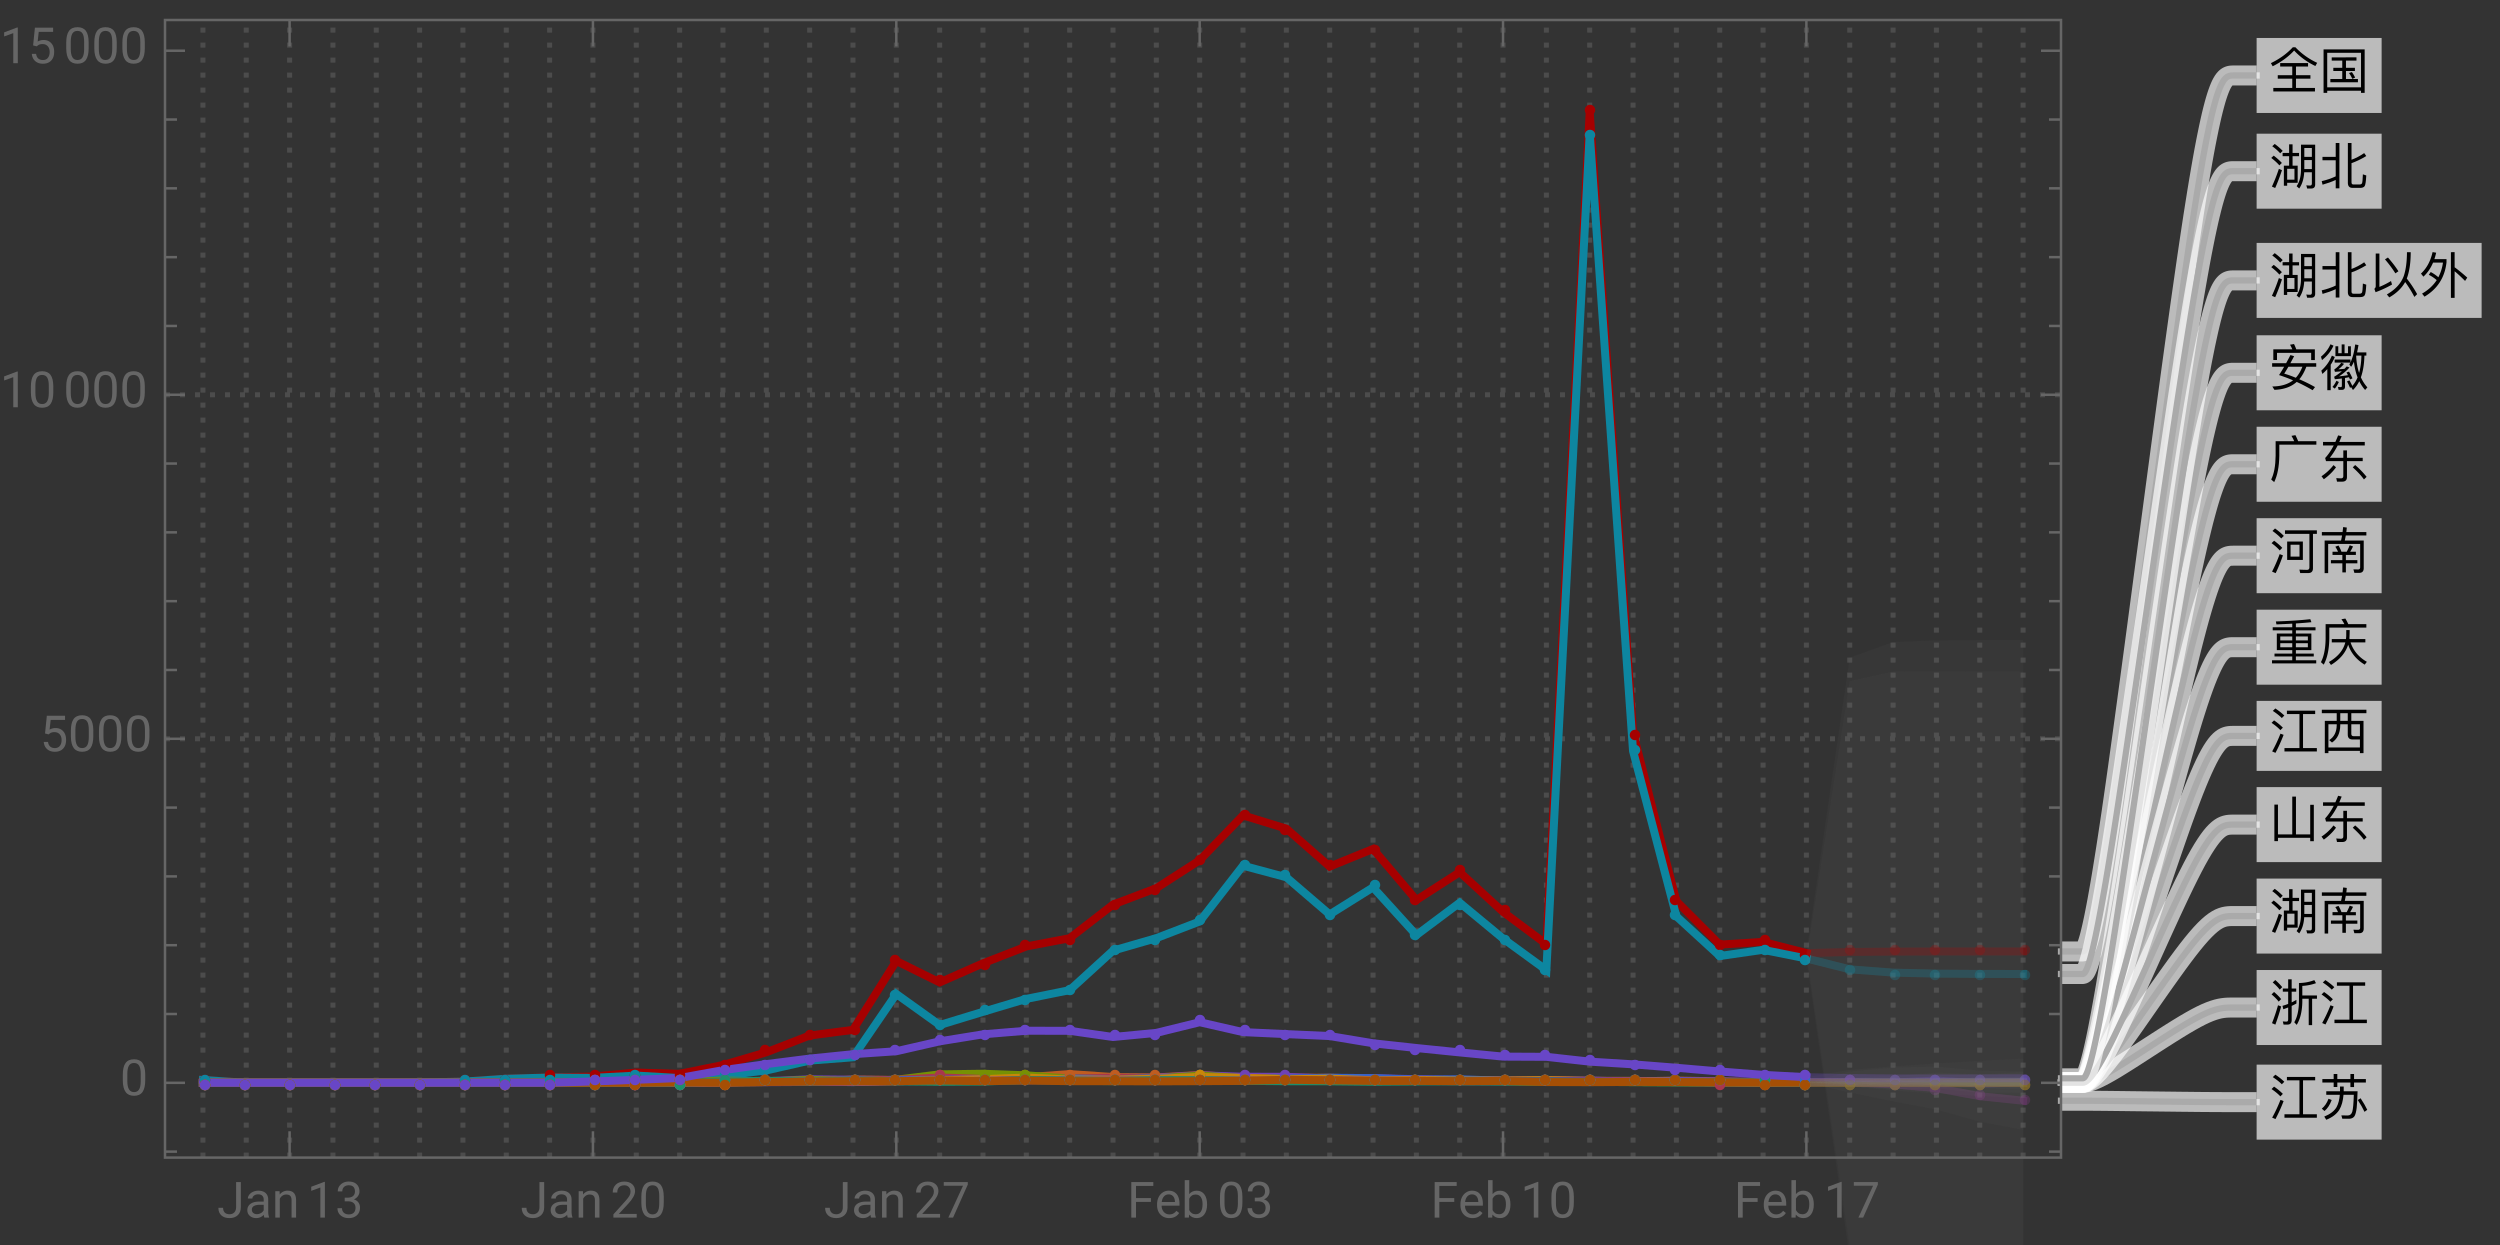 <svg xmlns="http://www.w3.org/2000/svg" xmlns:xlink="http://www.w3.org/1999/xlink" width="500pt" height="332" viewBox="0 0 500 249"><rect x="0" y="0" width="500" height="249" fill="#333333" stroke="none"/><defs><symbol overflow="visible" id="a"><path d="M4.738-8.14C3.578-6.88 2.121-5.82.36-4.97l.352.63C2.48-5.23 3.91-6.282 5-7.49c1.18 1.272 2.59 2.3 4.25 3.1l.36-.64a14.128 14.128 0 01-4.348-3.11zM2.211-4.98v.69h2.418v1.74H1.73v.69h2.9v1.848H.839V.7h8.333v-.71h-3.8v-1.85h2.89v-.692h-2.89V-4.29h2.417v-.691zm0 0"/></symbol><symbol overflow="visible" id="b"><path d="M2.52-6.121v.652h2.109v1.438h-1.79v.64h1.79v1.59H2.25v.66h5.512v-.66h-2.39v-1.59H7.16v-.64H5.371V-5.47H7.47v-.652zm6.59-1.59H.89V.98h.731V.55H8.38v.43h.73zM1.62-.129V-7.03h6.76v6.9zm4.93-3.05l-.57.19c.238.329.46.72.66 1.169l.558-.258A6.323 6.323 0 006.55-3.18zm0 0"/></symbol><symbol overflow="visible" id="c"><path d="M7.04-4.73h1.51v1.808H7.04zm1.51-.63H7.04v-1.78h1.51zM7.02-2.28h1.53v2.22c0 .278-.12.43-.35.43-.24 0-.49-.02-.759-.043l.168.64h.79C8.94.969 9.21.7 9.21.173V-7.8H6.379v5.082C6.359-1.422 6.07-.339 5.5.5l.52.46c.59-.839.921-1.92 1-3.241zm-5.9-5.67l-.492.46c.68.5 1.21.977 1.59 1.419l.5-.489A11.92 11.92 0 001.12-7.95zm-.2 2.34l-.491.46c.691.53 1.231 1.03 1.621 1.49l.5-.488c-.44-.48-.991-.973-1.628-1.461zm1.03 2.649A33.47 33.47 0 01.56.58l.652.28c.5-1.12.95-2.308 1.36-3.57zm3.762-.64H4.69V-5.5h1.297v-.648H4.691v-1.73H4v1.73H2.7v.648H4v1.898H2.95V.41h.66v-.59h2.1zM3.61-.801v-2.18h1.46V-.8zm0 0"/></symbol><symbol overflow="visible" id="d"><path d="M3.32-8.14v2.769H.672v.691H3.32v3.211c-.89.418-1.82.739-2.8.957L.69.2c.93-.258 1.809-.57 2.63-.949V.93h.738v-9.07zM8.22.84c.43 0 .73-.121.89-.36.16-.25.262-.96.32-2.128l-.679-.223c-.031 1.02-.09 1.61-.172 1.793C8.48.078 8.32.16 8.102.16h-1.25c-.25 0-.372-.148-.372-.43v-3.84c.93-.32 1.91-.788 2.95-1.421l-.418-.59c-.82.57-1.66 1.012-2.532 1.332v-3.352h-.73v7.98c0 .661.309 1 .941 1zm0 0"/></symbol><symbol overflow="visible" id="e"><path d="M5.262-8.32l-.793.14c.203.32.39.68.55 1.07H1.302v2.93C1.28-2.16.98-.59.42.55l.59.528C1.662-.238 2-1.988 2.04-4.18v-2.242h7.41v-.687H5.81c-.18-.45-.36-.852-.547-1.211zm0 0"/></symbol><symbol overflow="visible" id="f"><path d="M.781-6.96v.698h2.14c-.53 1.024-1.1 1.852-1.71 2.512l.168.629h3.46v3c0 .293-.16.441-.468.441-.3 0-.61-.02-.941-.05l.148.71h1.043c.629 0 .95-.308.95-.921v-3.18h3.148v-.668H5.57v-1.48h-.73v1.48h-2.7a14.36 14.36 0 001.57-2.473h5.42v-.699h-5.1c.16-.367.32-.75.48-1.148l-.71-.16c-.18.46-.36.89-.551 1.308zM2.88-2.329A10.003 10.003 0 01.48-.102L.941.5C1.898-.18 2.72-.98 3.38-1.89zm4.33-.011l-.48.461c.95.86 1.7 1.66 2.238 2.419L9.5.02a16.925 16.925 0 00-2.29-2.36zm0 0"/></symbol><symbol overflow="visible" id="g"><path d="M1.18-7.95l-.508.5c.738.528 1.328 1.028 1.75 1.5l.52-.51c-.481-.5-1.063-.99-1.762-1.49zM1-5.5l-.512.488c.703.512 1.242 1 1.633 1.461l.508-.52C2.19-4.55 1.649-5.02 1-5.5zm1.11 2.68A30.368 30.368 0 01.59.68l.719.308A31.023 31.023 0 002.762-2.57zm1.062-4.75v.699h4.887V-.18c0 .34-.16.508-.48.508-.477 0-.99-.02-1.52-.047l.16.688h1.61c.62 0 .94-.328.94-.969v-6.871h.782v-.7zm.437 2.23v3.68H6.75v-3.68zm2.47 3.02h-1.79v-2.371h1.79zm0 0"/></symbol><symbol overflow="visible" id="h"><path d="M.55-7.23v.68h4.04c-.059.331-.13.671-.2 1.01H1.103V.989h.707v-5.847h6.4v4.68c0 .28-.14.429-.422.429L6.86.23l.192.7h.98c.59 0 .89-.32.89-.95v-5.52H5.13c.07-.32.14-.651.2-1.01h4.12v-.68H5.441c.04-.29.07-.59.098-.899l-.73-.101-.118 1zm3.33 2.69l-.64.24c.21.312.39.652.542 1.01H2.68v.63h1.968v1.05H2.36v.641h2.29V.84h.703V-.97h2.296v-.64H5.352v-1.05h2v-.63H6.21c.2-.32.39-.67.57-1.062l-.66-.238c-.18.461-.383.89-.601 1.3h-1.05a7.488 7.488 0 00-.59-1.25zm0 0"/></symbol><symbol overflow="visible" id="i"><path d="M1.23-8l-.511.488c.601.5 1.062.98 1.402 1.434l.5-.5A11.5 11.5 0 001.231-8zM.988-5.61l-.5.489c.602.5 1.082.98 1.422 1.441l.5-.5c-.379-.48-.86-.949-1.422-1.43zm.793 2.66A36.295 36.295 0 01.578.63l.672.293A42.328 42.328 0 002.41-2.71zm3.68-1.081c-.313.18-.633.351-.95.511v-2.152h.91V-6.3h-.91v-1.84H3.81v1.84H2.74v.63h1.07v2.452c-.368.14-.75.27-1.137.38l.168.69c.32-.113.64-.23.969-.363V-.16c0 .32-.11.48-.329.48C3.238.32 3 .3 2.738.281l.153.63h.808c.54 0 .813-.31.813-.911v-2.82c.316-.149.629-.309.949-.48zm3.578-3.95c-.91.36-1.93.56-3.07.583v3.847c-.047 1.7-.36 3.04-.938 4l.489.52c.699-1.13 1.07-2.64 1.12-4.52v-.71h1.282v5.28h.68v-5.28h.968v-.65H6.64v-1.91c1-.058 1.91-.25 2.731-.55zm0 0"/></symbol><symbol overflow="visible" id="j"><path d="M6.07-6.86v6.79h-3v.69h6.48v-.69H6.782v-6.79h2.43v-.68H3.559v.68zM1.25-7.987L.738-7.5c.762.5 1.364.98 1.801 1.43l.5-.5c-.48-.47-1.078-.942-1.789-1.418zM.988-5.602l-.5.493c.75.507 1.34 1 1.762 1.46l.5-.5A11.644 11.644 0 00.988-5.601zM2.27-2.949A28.672 28.672 0 01.61.6l.66.29a30.8 30.8 0 001.628-3.602zm0 0"/></symbol><symbol overflow="visible" id="k"><path d="M9.148-7.191H5.43a9.89 9.89 0 00-.45-1.059l-.8.14c.172.282.32.579.46.919H.84v2.14h.738v-1.437H8.41v1.449h.738zM.602-4.411v.7h2.41c-.32.55-.66 1.11-1.024 1.672.934.3 1.864.648 2.801 1.05C3.73-.178 2.34.232.641.239l.418.672C2.922.852 4.399.328 5.519-.672A35.405 35.405 0 018.7.988L9.18.36a31.218 31.218 0 00-3.14-1.558c.531-.621 1-1.45 1.41-2.512h1.973v-.7H4.25c.238-.44.488-.91.75-1.41l-.738-.218a62.17 62.17 0 01-.864 1.629zm3.257.7H6.66c-.34.883-.78 1.621-1.32 2.211-.79-.328-1.559-.61-2.32-.828.261-.402.539-.863.84-1.383zm0 0"/></symbol><symbol overflow="visible" id="l"><path d="M2.27-8.2c-.4.93-1.032 1.76-1.9 2.482l.207.68c1.063-.84 1.82-1.8 2.3-2.883zm.28 2.27c-.44 1.121-1.14 2.121-2.109 3l.207.66a9.72 9.72 0 00.993-.968V.988h.68v-5.097c.327-.48.6-1 .82-1.551zm1.962-2.242v1.762h-.684V-7.8h-.566v1.972h3.09v-1.973h-.57v1.39H5.09v-1.76zM3.109-5.148v.617H6.25c-.07.133-.14.261-.21.383l.358.457c.211-.297.403-.637.57-1.02.122 1.14.36 2.191.723 3.133A5.9 5.9 0 016.641.129c-.18-.399-.38-.777-.582-1.117l-.48.226c.21.371.41.793.6 1.262L6.41.39l.36.56c.5-.49.92-1.08 1.26-1.77.31.64.701 1.23 1.17 1.76l.45-.52a7.733 7.733 0 01-1.297-2.01c.43-1.2.668-2.641.707-4.34h.39v-.65H7.59c.11-.452.2-.94.282-1.46l-.66-.121c-.18 1.45-.492 2.648-.941 3.59v-.578zm4.301-.743c0-.007 0-.02.012-.039H8.46C8.43-4.62 8.28-3.469 8-2.48c-.34-1-.531-2.141-.59-3.41zM3.46-.898A5.217 5.217 0 012.673.328l.469.344c.308-.383.578-.82.808-1.332zM5.98-2.73l-.511.171c.101.16.203.34.3.54-.597.097-1.199.18-1.789.238.801-.52 1.5-1.117 2.098-1.778l-.558-.21c-.141.16-.29.32-.45.48-.41.039-.82.07-1.218.098.418-.32.796-.68 1.136-1.09L4.441-4.5a7.02 7.02 0 01-1.41 1.352l.13.457c.46-.02.917-.059 1.39-.118-.473.399-.98.77-1.54 1.11l.13.488c.46-.039.93-.09 1.41-.148V.12c0 .16-.082.25-.223.25-.18 0-.367-.02-.558-.043l.128.594h.641c.422 0 .64-.223.64-.64v-1.743l.79-.148c.07.14.14.289.203.449l.5-.219c-.203-.48-.434-.93-.692-1.351zm0 0"/></symbol><symbol overflow="visible" id="m"><path d="M.54-7.738v.699h2.98v1.527H1.14V.941h.72V.488h6.3v.453h.719v-6.453H6.44v-1.527h3.02v-.7zM1.86-.191v-4.637h1.66v.2C3.5-3.27 3-2.282 2.02-1.66l.558.488C3.66-1.898 4.211-3.05 4.23-4.629v-.2h1.5v2.067c0 .653.32.98.98.98h1.45v1.59zM4.23-7.04h1.5v1.527h-1.5zm2.211 2.21h1.72v2.388H6.897c-.308 0-.457-.16-.457-.47zm0 0"/></symbol><symbol overflow="visible" id="n"><path d="M8.3-3.27l-.562.348c.563.863 1.012 1.652 1.34 2.363l.55-.402c-.308-.66-.75-1.43-1.327-2.309zm-6.421.098c-.3.82-.738 1.48-1.34 1.98l.54.473c.6-.5 1.081-1.242 1.44-2.203zm2.3-2.45v.95H1.43v.703h2.712c-.082.98-.29 1.797-.653 2.48-.457.778-1.277 1.4-2.457 1.88l.399.64C2.64.551 3.512-.12 4.05-.98c.462-.782.731-1.77.829-2.989H6.94c-.05 1.719-.152 2.848-.3 3.367-.153.512-.461.774-.93.774-.402 0-.82-.012-1.262-.024l.192.68h1.418c.46-.027.793-.2 1.011-.508.2-.32.352-.898.45-1.718.082-.84.128-1.93.171-3.274H4.92v-.95zM.65-7.108v.687h2.26v.902h.73v-.902h2.622v.91h.726v-.91h2.364v-.687H6.988v-1.02h-.726v1.02H3.64v-1.02h-.73v1.02zm0 0"/></symbol><symbol overflow="visible" id="o"><path d="M1.54-5.23v3.32h3.089v.691h-3.55v.578h3.55v.75H.579v.63h8.843v-.63h-4.07v-.75H8.93v-.578H5.352v-.691h3.097v-3.32H5.352v-.641h3.93v-.617h-3.93v-.762A73.97 73.97 0 008.46-7.5l-.223-.602c-1.988.223-4.289.372-6.886.454l.117.59c1.101-.044 2.152-.09 3.16-.153v.723H.719v.617h3.91v.64zm6.21 2.742H5.352v-.813H7.75zm-3.121 0H2.23v-.813h2.4zM2.23-3.86v-.79h2.4v.79zm3.122-.79H7.75v.79H5.352zm0 0"/></symbol><symbol overflow="visible" id="p"><path d="M2.531-4.129v.668h2.707C4.84-1.879 3.738-.57 1.961.461l.41.59C4.148-.031 5.301-1.38 5.81-3.012c.56 1.684 1.67 3.024 3.31 4l.43-.566C7.93-.5 6.84-1.801 6.289-3.461H9.25v-.668H6.102c-.024-.05-.032-.11-.043-.172.03-.46.05-1 .05-1.62h-.68c0 .28-.007.683-.007 1.202a19.6 19.6 0 01-.05.59zM5.25-8.23l-.79.14c.22.3.411.621.59.98H1.3v2.91C1.27-2.2.96-.628.36.489l.562.5C1.629-.309 2-2.039 2.039-4.199v-2.223h7.41v-.687H5.83a9.055 9.055 0 00-.58-1.121zm0 0"/></symbol><symbol overflow="visible" id="q"><path d="M8.219-6.469V-.55H5.37v-7.558h-.74V-.55H1.77V-6.5h-.718V.8h.719V.14H8.22v.67h.722v-7.28zm0 0"/></symbol><symbol overflow="visible" id="r"><path d="M3.77-7.078l-.598.367C4.05-5.68 4.738-4.75 5.25-3.91l.61-.417c-.481-.781-1.18-1.703-2.09-2.75zM7.21-2.18C7.97-1.129 8.579-.14 9.05.8l.552-.55a22.006 22.006 0 00-2.07-3.121c.058-.149.109-.3.16-.45.417-1.32.628-2.917.628-4.82h-.75c-.011 1.93-.218 3.52-.64 4.77-.551 1.48-1.68 2.7-3.38 3.68l.481.59C5.488.058 6.551-.97 7.211-2.18zM1.29-.14c1.17-.43 2.269-.938 3.288-1.532l-.2-.7c-.769.462-1.538.852-2.32 1.173v-6.68H1.32v6.508c0 .23-.09.41-.27.55zm0 0"/></symbol><symbol overflow="visible" id="s"><path d="M6.36-8.148V.988h.742v-5.316c.578.457 1.27 1.11 2.09 1.93l.437-.66c-.86-.77-1.7-1.462-2.527-2.07v-3.02zM2.32-4.18l-.379.559A7.882 7.882 0 013.52-2.56C2.82-1.48 1.84-.579.59.141l.488.609C3.68-.8 5.141-3.09 5.48-6.121v-.629H3.05c.141-.41.259-.84.36-1.29l-.719-.12c-.402 1.8-1.18 3.238-2.32 4.3l.488.61c.801-.738 1.45-1.672 1.93-2.809h1.98a9.025 9.025 0 01-.917 2.93 8.296 8.296 0 00-1.532-1.05zm0 0"/></symbol><symbol overflow="visible" id="t"><path d="M3.805-7.11h.941v5.036c0 .68-.203 1.21-.613 1.597-.406.383-.953.575-1.633.575-.707 0-1.258-.18-1.648-.543-.395-.36-.594-.867-.594-1.516h.937c0 .406.114.723.336.95.223.23.547.343.969.343.387 0 .7-.121.941-.367.239-.246.36-.586.364-1.028zm0 0"/></symbol><symbol overflow="visible" id="u"><path d="M3.945 0c-.05-.105-.093-.29-.125-.555-.422.434-.922.653-1.507.653-.52 0-.946-.149-1.282-.442a1.438 1.438 0 01-.5-1.12c0-.552.211-.977.63-1.282.417-.305 1.007-.457 1.765-.457h.879v-.414c0-.317-.094-.567-.285-.754-.188-.188-.465-.281-.833-.281-.324 0-.593.082-.812.242-.219.164-.328.36-.328.59H.64c0-.262.093-.516.28-.762.188-.246.442-.441.763-.582.32-.145.671-.219 1.054-.219.61 0 1.086.153 1.434.457.344.305.523.727.535 1.258v2.434c0 .484.063.87.184 1.156V0zm-1.5-.688c.285 0 .555-.074.805-.218a1.35 1.35 0 00.555-.574v-1.083h-.711c-1.106 0-1.656.325-1.656.97 0 .284.093.507.28.663.188.16.43.243.727.243zm0 0"/></symbol><symbol overflow="visible" id="v"><path d="M1.54-5.281l.026.664a1.93 1.93 0 011.582-.766c1.118 0 1.68.633 1.692 1.89V0h-.902v-3.496c-.004-.379-.094-.664-.262-.844-.172-.183-.438-.273-.801-.273-.293 0-.55.078-.77.234a1.59 1.59 0 00-.52.613V0h-.9v-5.281zm0 0"/></symbol><symbol overflow="visible" id="w"><path d="M3.559 0h-.907v-6.02l-1.824.668v-.82l2.59-.973h.14zm0 0"/></symbol><symbol overflow="visible" id="x"><path d="M1.906-3.992h.676c.426-.008.762-.121 1.008-.34.242-.219.363-.512.363-.883 0-.832-.414-1.25-1.242-1.25-.39 0-.703.113-.938.336-.23.223-.347.516-.347.887H.523c0-.563.204-1.031.618-1.406.41-.372.933-.559 1.57-.559.672 0 1.195.176 1.578.531.379.356.57.848.57 1.48 0 .31-.101.61-.3.9a1.81 1.81 0 01-.817.648c.39.125.692.328.903.617.214.285.32.636.32 1.047 0 .64-.207 1.144-.625 1.52-.418.374-.957.562-1.625.562s-1.211-.18-1.63-.543c-.417-.36-.624-.836-.624-1.43h.906c0 .375.121.672.367.898.243.227.57.336.98.336.438 0 .77-.113 1-.34.231-.23.349-.554.349-.98 0-.414-.125-.734-.383-.953-.254-.223-.618-.336-1.098-.344h-.676zm0 0"/></symbol><symbol overflow="visible" id="y"><path d="M5.25 0H.59v-.648l2.46-2.735c.364-.414.618-.75.755-1.008.14-.257.21-.527.21-.804 0-.371-.113-.676-.34-.914-.222-.239-.523-.356-.898-.356-.449 0-.797.13-1.047.383-.25.254-.37.613-.37 1.066H.452c0-.652.211-1.183.633-1.586.422-.402.984-.605 1.691-.605.66 0 1.184.172 1.567.52.386.347.578.808.578 1.382 0 .703-.445 1.535-1.336 2.5L1.68-.738h3.57zm0 0"/></symbol><symbol overflow="visible" id="z"><path d="M5.047-3.031c0 1.058-.18 1.844-.54 2.36-.362.51-.925.769-1.694.769-.758 0-1.32-.25-1.684-.754C.766-1.16.574-1.91.562-2.91v-1.207c0-1.043.18-1.82.54-2.328.363-.508.93-.762 1.703-.762.765 0 1.328.246 1.687.734.36.489.547 1.246.555 2.27zm-.902-1.235c0-.765-.106-1.324-.32-1.675-.216-.348-.555-.524-1.02-.524-.465 0-.801.176-1.012.524-.211.347-.32.882-.328 1.605v1.445c0 .77.113 1.336.336 1.704.222.367.558.546 1.012.546.445 0 .777-.171.992-.515.218-.344.332-.89.34-1.633zm0 0"/></symbol><symbol overflow="visible" id="A"><path d="M5.18-6.602L2.234 0H1.29l2.934-6.367H.375v-.742H5.18zm0 0"/></symbol><symbol overflow="visible" id="B"><path d="M4.746-3.14H1.762V0H.824v-7.11H5.23v.774H1.762v2.43h2.984zm0 0"/></symbol><symbol overflow="visible" id="C"><path d="M2.875.098c-.715 0-1.297-.235-1.746-.707-.45-.47-.676-1.098-.676-1.887v-.164c0-.524.102-.992.3-1.406.2-.41.481-.735.84-.965.36-.235.75-.352 1.173-.352.687 0 1.218.227 1.601.68.38.453.57 1.101.57 1.945v.375H1.36c.012.52.164.942.454 1.262.292.32.664.48 1.113.48.316 0 .59-.062.808-.195.223-.129.414-.3.582-.516l.551.43c-.441.68-1.105 1.02-1.992 1.02zm-.11-4.739a1.21 1.21 0 00-.921.399c-.246.265-.399.64-.457 1.117H4.03v-.07c-.023-.457-.148-.813-.367-1.067-.223-.25-.523-.379-.898-.379zm0 0"/></symbol><symbol overflow="visible" id="D"><path d="M5.156-2.582c0 .809-.187 1.453-.554 1.945-.372.489-.872.735-1.497.735-.667 0-1.183-.235-1.546-.707L1.516 0H.684v-7.5h.902v2.797c.367-.453.867-.68 1.508-.68.64 0 1.148.246 1.511.73.368.485.551 1.15.551 1.993zm-.902-.106c0-.613-.121-1.09-.356-1.421-.238-.336-.582-.504-1.027-.504-.598 0-1.023.277-1.285.828V-1.5c.277.555.71.832 1.297.832.43 0 .77-.168 1.008-.504.242-.336.363-.84.363-1.516zm0 0"/></symbol><symbol overflow="visible" id="E"><path d="M1.008-3.563l.36-3.546h3.64v.836H2.133l-.215 1.937a2.32 2.32 0 011.187-.309c.649 0 1.16.215 1.543.645.383.426.57 1.004.57 1.734 0 .735-.195 1.309-.593 1.73-.395.423-.945.634-1.656.634-.63 0-1.14-.176-1.54-.524C1.032-.773.81-1.254.75-1.87h.855c.055.406.2.715.434.922.234.207.547.308.93.308.422 0 .75-.14.988-.43.238-.284.36-.679.36-1.187 0-.472-.13-.855-.387-1.144-.258-.285-.606-.43-1.035-.43-.395 0-.704.086-.926.258l-.242.195zm0 0"/></symbol></defs><path d="M40.586 231.52V4m8.664 227.52V4m8.668 227.52V4m8.668 227.52V4m8.668 227.52V4m8.668 227.52V4m8.668 227.52V4m8.668 227.52V4m8.664 227.52V4m8.668 227.52V4m8.668 227.52V4m8.668 227.52V4m8.668 227.52V4m8.668 227.52V4m8.668 227.52V4m8.664 227.52V4m8.668 227.52V4m8.668 227.52V4m8.668 227.52V4m8.668 227.52V4m8.668 227.52V4m8.668 227.52V4m8.664 227.52V4m8.668 227.52V4m8.668 227.52V4m8.668 227.52V4m8.668 227.52V4m8.667 227.52V4m8.668 227.52V4m8.665 227.52V4m8.667 227.52V4m8.668 227.52V4m8.668 227.52V4m8.669 227.52V4m8.667 227.52V4m8.668 227.52V4m8.668 227.52V4m8.664 227.52V4m8.668 227.52V4m8.668 227.52V4m8.668 227.52V4m8.669 227.52V4m8.667 227.52V4M33 147.758h379.2M33 78.953h379.2" fill="none" stroke="#666" stroke-opacity=".5" stroke-dasharray="1,2" stroke-miterlimit="3.25"/><path d="M361.277 190.61l8.668-.22 8.668-.07 8.668-.023 8.668-.008h8.668" fill="none" stroke-width="1.6" stroke-linecap="square" stroke="#a60000" stroke-opacity=".3" stroke-miterlimit="3.25"/><path d="M361.277 191.695l8.668 2.172 8.668.656 8.668.2 8.668.058 8.668.02" fill="none" stroke-width="1.6" stroke-linecap="square" stroke="#0d86a0" stroke-opacity=".3" stroke-miterlimit="3.25"/><path d="M361.277 216.48l8.668-.02 8.668-.003h8.668l8.668-.004h8.668" fill="none" stroke-width="1.6" stroke-linecap="square" stroke="#c05c20" stroke-opacity=".3" stroke-miterlimit="3.25"/><path d="M361.277 216.41l8.668.028 8.668.066 8.668-.402 8.668.628 8.668-.265" fill="none" stroke-width="1.6" stroke-linecap="square" stroke="#6f42b5" stroke-opacity=".3" stroke-miterlimit="3.25"/><path d="M361.277 216.55h8.668l8.668-.003h26.004" fill="none" stroke-width="1.6" stroke-linecap="square" stroke="#769003" stroke-opacity=".3" stroke-miterlimit="3.25"/><path d="M361.277 216.55l8.668-.003h26.004l8.668-.004" fill="none" stroke-width="1.6" stroke-linecap="square" stroke="#a8364d" stroke-opacity=".3" stroke-miterlimit="3.25"/><path d="M361.277 216.438l8.668-.012 26.004-.012h8.668" fill="none" stroke-width="1.6" stroke-linecap="square" stroke="#3664cc" stroke-opacity=".3" stroke-miterlimit="3.25"/><path d="M361.277 216.523l8.668-.003h17.336l8.668-.004h8.668" fill="none" stroke-width="1.6" stroke-linecap="square" stroke="#c8860a" stroke-opacity=".3" stroke-miterlimit="3.25"/><path d="M361.277 216.523l8.668-.12 8.668.495 8.668.723 8.668 1.617 8.668.907" fill="none" stroke-width="1.6" stroke-linecap="square" stroke="#833987" stroke-opacity=".3" stroke-miterlimit="3.25"/><path d="M361.277 216.535l8.668-.015h8.668l8.668-.004h17.336" fill="none" stroke-width="1.6" stroke-linecap="square" stroke="#1c8f6b" stroke-opacity=".3" stroke-miterlimit="3.25"/><path d="M361.277 216.535h26.004l8.668-.004h8.668" fill="none" stroke-width="1.6" stroke-linecap="square" stroke="#a54f05" stroke-opacity=".3" stroke-miterlimit="3.25"/><path d="M361.277 215.434l8.668.187 8.668.066 8.668.008 8.668-.011 8.668-.024" fill="none" stroke-width="1.6" stroke-linecap="square" stroke="#6846c7" stroke-opacity=".3" stroke-miterlimit="3.25"/><path d="M40.586 216l8.664.563h26.004l8.668-.055 8.668-.18 8.668-.578 8.664-.262 8.668-.191 8.668-.785 8.668.25 8.668-1.762 8.668-2.547 8.668-3.36 8.664-1.113 8.668-13.789 8.668 4.293 8.668-3.824 8.668-3.37 8.668-1.653 8.668-6.715 8.664-3.29 8.668-5.585 8.668-8.973 8.668 2.656 8.668 7.583 8.667-3.524 8.668 10.223 8.664-5.586 8.668 7.953 8.668 6.457 8.668-166.43 8.668 124.114 8.668 33.699 8.668 8.699 8.668-.54 8.664 2.231" fill="none" stroke-width="1.6" stroke-linecap="square" stroke="#a60000" stroke-miterlimit="3.25"/><path d="M40.586 216l8.664.563h26.004l8.668-.055 8.668-.18 8.668-.578 8.664-.246 8.668.07 8.668-.457 8.668.496 8.668-.496 8.668-1.031 8.668-1.969 8.664-.66 8.668-12.66 8.668 6.207 8.668-2.64 8.668-2.59 8.668-1.747 8.668-7.898 8.664-2.504 8.668-3.332 8.668-11.16 8.668 2.324 8.668 7.434 8.667-5.422 8.668 9.55 8.664-6.484 8.668 7.172 8.668 6.316L317.941 26.7l8.668 123.492 8.668 33.07 8.668 7.942 8.668-1.242 8.664 1.734" fill="none" stroke-width="1.6" stroke-linecap="square" stroke="#0d86a0" stroke-miterlimit="3.25"/><path d="M40.586 216.563h60.672l8.664-.012 8.668-.168 8.668.015 8.668.082 8.668-.207 8.668-.054 8.668.07 8.664-.387 8.668.082 8.668-.152 8.668-.23 8.668-.168 8.668-.618 8.668.59 8.664.07 8.668-.48 8.668.563 8.668-.016h8.668l8.667.234 8.668.168 8.664.192 8.668.07 8.668-.223 8.668.278 8.668.027 8.668-.18 8.668.153 8.668.218h8.664" fill="none" stroke-width="1.6" stroke-linecap="square" stroke="#c05c20" stroke-miterlimit="3.25"/><path d="M40.586 216.563h78.004l8.668-.012 8.668-.043h8.668l8.668-.262 8.668-.387 8.664.086 8.668.067 8.668.027 8.668-.465 8.668-.031 8.668.059 8.668-.016 8.664-.027 8.668-.496 8.668.277 8.668.027 8.668.328 8.667-.054 8.668.191 8.664.18 8.668.11 8.668.026 8.668-.054 8.668.261 8.668-.175 8.668.12 8.668.055 8.664.055" fill="none" stroke-width="1.6" stroke-linecap="square" stroke="#6f42b5" stroke-miterlimit="3.25"/><path d="M40.586 216.563h78.004l8.668-.067h8.668l8.668-.387 8.668.192 8.668-.317 8.664.25 8.668-.289 8.668-1.074 8.668-.125 8.668.316 8.668.649h8.668l8.664-.016 8.668-.578 8.668.54 8.668.093 8.668.098 8.667.136 8.668.207 8.664-.027 8.668.055 8.668.152h8.668l8.668.055 8.668.039 8.668.031 8.668.012 8.664.043" fill="none" stroke-width="1.6" stroke-linecap="square" stroke="#769003" stroke-miterlimit="3.25"/><path d="M40.586 216.563h78.004l8.668-.012 17.336-.196 8.668-.054 8.668-.094 8.664-.07 8.668-.164 8.668-.485 8.668.305 8.668.012 8.668-.028 8.668-.234 8.664.223 8.668-.192 8.668.055 8.668.246 8.668-.152 8.667.414 8.668-.055 8.664-.082 8.668.11 8.668-.016 8.668.168 8.668.027 8.668.094 8.668.14 8.668.012 8.664.016" fill="none" stroke-width="1.6" stroke-linecap="square" stroke="#a8364d" stroke-miterlimit="3.25"/><path d="M40.586 216.563h86.672l8.668-.012 8.668-.18 8.668-.137 8.668.04 8.664.152 8.668-.36 8.668-.136 8.668-.028 8.668.153 8.668-.317 8.668.235 8.664-.344 8.668-.055 8.668.301 8.668-.152 8.668-.18 8.667.086 8.668.3 8.664-.07 8.668.29 8.668.015 8.668.11 8.668-.04 8.668.11 8.668.054 8.668.012 8.664.028" fill="none" stroke-width="1.6" stroke-linecap="square" stroke="#3664cc" stroke-miterlimit="3.25"/><path d="M40.586 216.563h78.004l8.668-.028 8.668.016 8.668-.043 8.668-.098 8.668-.094 8.664.082 8.668-.164 8.668-.18 8.668-.222 8.668-.328 8.668.414h8.668l8.664-.168 8.668-.355 8.668.18 8.668.273 8.668-.125 8.667.332 8.668-.07 8.664.136h8.668l8.668-.11 8.668.169h8.668l8.668.203 8.668.015 8.668.098 8.664.027" fill="none" stroke-width="1.6" stroke-linecap="square" stroke="#c8860a" stroke-miterlimit="3.25"/><path d="M40.586 216.563h86.672l8.668-.012 8.668-.098 8.668-.016 8.668-.054 8.664-.04 8.668-.097 8.668-.082 8.668-.016 8.668-.12 8.668.066h8.668l8.664-.012 8.668-.027 8.668.054 8.668.012 8.668-.039 8.667.055 8.668.027 8.664.07 8.668.012 8.668-.066 8.668.011 8.668.055 8.668.164 8.668-.027 8.668.054 8.664.086" fill="none" stroke-width="1.6" stroke-linecap="square" stroke="#833987" stroke-miterlimit="3.25"/><path d="M40.586 216.563h78.004l8.668-.067 8.668.012 8.668-.192 8.668-.168 8.668.168 8.664-.234 8.668.18 8.668.093 8.668-.039 8.668-.316 8.668.121 8.668.113 8.664-.195 8.668.016 8.668.11 8.668.081 8.668.016 8.667.093 8.668-.066 8.664-.027 8.668.054 8.668-.015 8.668.082 8.668.027 8.668.043 8.668.012h8.668l8.664.07" fill="none" stroke-width="1.6" stroke-linecap="square" stroke="#1c8f6b" stroke-miterlimit="3.25"/><path d="M40.586 216.563h78.004l8.668-.012 8.668-.055 8.668.027 8.668-.125 8.668-.082 8.664-.082h8.668l8.668-.14 8.668.14 8.668-.125 8.668.125 8.668.012 8.664.027 8.668-.039 8.668-.054 8.668-.235 8.668.121 8.667.114h8.668l8.664.054 8.668-.043 8.668.22 8.668.026 8.668-.054 8.668.027 8.668.055 8.668.043 8.664.027" fill="none" stroke-width="1.6" stroke-linecap="square" stroke="#a54f05" stroke-miterlimit="3.25"/><path d="M40.586 216.563h60.672l8.664-.012 8.668-.262 8.668-.332 8.668-.355 8.668-1.57 8.668-1.212 8.668-1.101 8.664-.88 8.668-.593 8.668-1.98 8.668-1.403 8.668-.718 8.668.015 8.668 1.238 8.664-.824 8.668-2.133 8.668 1.98 8.668.4 8.668.386 8.667 1.445 8.668.95 8.664.878 8.668.84 8.668.043 8.668.961 8.668.54 8.668.687 8.668.742 8.668.676 8.664.465" fill="none" stroke-width="1.6" stroke-linecap="square" stroke="#6846c7" stroke-miterlimit="3.25"/><path d="M362.043 191a1.043 1.043 0 10-2.087-.003 1.043 1.043 0 002.087.003zm9-1a1.043 1.043 0 10-2.087-.003 1.043 1.043 0 002.087.003zm9 0a1.043 1.043 0 10-2.087-.003 1.043 1.043 0 002.087.003zm8 0a1.043 1.043 0 10-2.087-.003 1.043 1.043 0 002.087.003zm9 0a1.043 1.043 0 10-2.087-.003 1.043 1.043 0 002.087.003zm9 0a1.043 1.043 0 10-2.087-.003 1.043 1.043 0 002.087.003zm0 0" fill-rule="evenodd" fill="#a60000" fill-opacity=".3"/><path d="M362.043 192a1.043 1.043 0 10-2.087-.003 1.043 1.043 0 002.087.003zm9 2a1.043 1.043 0 10-2.087-.003 1.043 1.043 0 002.087.003zm9 1a1.043 1.043 0 10-2.087-.003 1.043 1.043 0 002.087.003zm8 0a1.043 1.043 0 10-2.087-.003 1.043 1.043 0 002.087.003zm9 0a1.043 1.043 0 10-2.087-.003 1.043 1.043 0 002.087.003zm9 0a1.043 1.043 0 10-2.087-.003 1.043 1.043 0 002.087.003zm0 0" fill-rule="evenodd" fill="#0d86a0" fill-opacity=".3"/><path d="M362.043 216a1.043 1.043 0 10-2.087-.003 1.043 1.043 0 002.087.003zm9 0a1.043 1.043 0 10-2.087-.003 1.043 1.043 0 002.087.003zm9 0a1.043 1.043 0 10-2.087-.003 1.043 1.043 0 002.087.003zm8 0a1.043 1.043 0 10-2.087-.003 1.043 1.043 0 002.087.003zm9 0a1.043 1.043 0 10-2.087-.003 1.043 1.043 0 002.087.003zm9 0a1.043 1.043 0 10-2.087-.003 1.043 1.043 0 002.087.003zm0 0" fill-rule="evenodd" fill="#c05c20" fill-opacity=".3"/><path d="M362.043 216a1.043 1.043 0 10-2.087-.003 1.043 1.043 0 002.087.003zm9 0a1.043 1.043 0 10-2.087-.003 1.043 1.043 0 002.087.003zm9 1a1.043 1.043 0 10-2.087-.003 1.043 1.043 0 002.087.003zm8-1a1.043 1.043 0 10-2.087-.003 1.043 1.043 0 002.087.003zm9 1a1.043 1.043 0 10-2.087-.003 1.043 1.043 0 002.087.003zm9-1a1.043 1.043 0 10-2.087-.003 1.043 1.043 0 002.087.003zm0 0" fill-rule="evenodd" fill="#6f42b5" fill-opacity=".3"/><path d="M362.043 217a1.043 1.043 0 10-2.087-.003 1.043 1.043 0 002.087.003zm9 0a1.043 1.043 0 10-2.087-.003 1.043 1.043 0 002.087.003zm9 0a1.043 1.043 0 10-2.087-.003 1.043 1.043 0 002.087.003zm8 0a1.043 1.043 0 10-2.087-.003 1.043 1.043 0 002.087.003zm9 0a1.043 1.043 0 10-2.087-.003 1.043 1.043 0 002.087.003zm9 0a1.043 1.043 0 10-2.087-.003 1.043 1.043 0 002.087.003zm0 0" fill-rule="evenodd" fill="#769003" fill-opacity=".3"/><path d="M362.043 217a1.043 1.043 0 10-2.087-.003 1.043 1.043 0 002.087.003zm9 0a1.043 1.043 0 10-2.087-.003 1.043 1.043 0 002.087.003zm9 0a1.043 1.043 0 10-2.087-.003 1.043 1.043 0 002.087.003zm8 0a1.043 1.043 0 10-2.087-.003 1.043 1.043 0 002.087.003zm9 0a1.043 1.043 0 10-2.087-.003 1.043 1.043 0 002.087.003zm9 0a1.043 1.043 0 10-2.087-.003 1.043 1.043 0 002.087.003zm0 0" fill-rule="evenodd" fill="#a8364d" fill-opacity=".3"/><path d="M362.043 216a1.043 1.043 0 10-2.087-.003 1.043 1.043 0 002.087.003zm9 0a1.043 1.043 0 10-2.087-.003 1.043 1.043 0 002.087.003zm9 0a1.043 1.043 0 10-2.087-.003 1.043 1.043 0 002.087.003zm8 0a1.043 1.043 0 10-2.087-.003 1.043 1.043 0 002.087.003zm9 0a1.043 1.043 0 10-2.087-.003 1.043 1.043 0 002.087.003zm9 0a1.043 1.043 0 10-2.087-.003 1.043 1.043 0 002.087.003zm0 0" fill-rule="evenodd" fill="#3664cc" fill-opacity=".3"/><path d="M362.043 217a1.043 1.043 0 10-2.087-.003 1.043 1.043 0 002.087.003zm9 0a1.043 1.043 0 10-2.087-.003 1.043 1.043 0 002.087.003zm9 0a1.043 1.043 0 10-2.087-.003 1.043 1.043 0 002.087.003zm8 0a1.043 1.043 0 10-2.087-.003 1.043 1.043 0 002.087.003zm9 0a1.043 1.043 0 10-2.087-.003 1.043 1.043 0 002.087.003zm9 0a1.043 1.043 0 10-2.087-.003 1.043 1.043 0 002.087.003zm0 0" fill-rule="evenodd" fill="#c8860a" fill-opacity=".3"/><path d="M362.043 217a1.043 1.043 0 10-2.087-.003 1.043 1.043 0 002.087.003zm9-1a1.043 1.043 0 10-2.087-.003 1.043 1.043 0 002.087.003zm9 1a1.043 1.043 0 10-2.087-.003 1.043 1.043 0 002.087.003zm8 1a1.043 1.043 0 10-2.087-.003 1.043 1.043 0 002.087.003zm9 1a1.043 1.043 0 10-2.087-.003 1.043 1.043 0 002.087.003zm9 1a1.043 1.043 0 10-2.087-.003 1.043 1.043 0 002.087.003zm0 0" fill-rule="evenodd" fill="#833987" fill-opacity=".3"/><path d="M362.043 217a1.043 1.043 0 10-2.087-.003 1.043 1.043 0 002.087.003zm9 0a1.043 1.043 0 10-2.087-.003 1.043 1.043 0 002.087.003zm9 0a1.043 1.043 0 10-2.087-.003 1.043 1.043 0 002.087.003zm8 0a1.043 1.043 0 10-2.087-.003 1.043 1.043 0 002.087.003zm9 0a1.043 1.043 0 10-2.087-.003 1.043 1.043 0 002.087.003zm9 0a1.043 1.043 0 10-2.087-.003 1.043 1.043 0 002.087.003zm0 0" fill-rule="evenodd" fill="#1c8f6b" fill-opacity=".3"/><path d="M362.043 217a1.043 1.043 0 10-2.087-.003 1.043 1.043 0 002.087.003zm9 0a1.043 1.043 0 10-2.087-.003 1.043 1.043 0 002.087.003zm9 0a1.043 1.043 0 10-2.087-.003 1.043 1.043 0 002.087.003zm8 0a1.043 1.043 0 10-2.087-.003 1.043 1.043 0 002.087.003zm9 0a1.043 1.043 0 10-2.087-.003 1.043 1.043 0 002.087.003zm9 0a1.043 1.043 0 10-2.087-.003 1.043 1.043 0 002.087.003zm0 0" fill-rule="evenodd" fill="#a54f05" fill-opacity=".3"/><path d="M362.043 215a1.043 1.043 0 10-2.087-.003 1.043 1.043 0 002.087.003zm9 1a1.043 1.043 0 10-2.087-.003 1.043 1.043 0 002.087.003zm9 0a1.043 1.043 0 10-2.087-.003 1.043 1.043 0 002.087.003zm8 0a1.043 1.043 0 10-2.087-.003 1.043 1.043 0 002.087.003zm9 0a1.043 1.043 0 10-2.087-.003 1.043 1.043 0 002.087.003zm9 0a1.043 1.043 0 10-2.087-.003 1.043 1.043 0 002.087.003zm0 0" fill-rule="evenodd" fill="#6846c7" fill-opacity=".3"/><path d="M42.043 216a1.043 1.043 0 10-2.087-.003 1.043 1.043 0 002.087.003zm8 1a1.043 1.043 0 10-2.087-.003 1.043 1.043 0 002.087.003zm9 0a1.043 1.043 0 10-2.087-.003 1.043 1.043 0 002.087.003zm9 0a1.043 1.043 0 10-2.087-.003 1.043 1.043 0 002.087.003zm8 0a1.043 1.043 0 10-2.087-.003 1.043 1.043 0 002.087.003zm9 0a1.043 1.043 0 10-2.087-.003 1.043 1.043 0 002.087.003zm9-1a1.043 1.043 0 10-2.087-.003 1.043 1.043 0 002.087.003zm8 0a1.043 1.043 0 10-2.087-.003 1.043 1.043 0 002.087.003zm9-1a1.043 1.043 0 10-2.087-.003 1.043 1.043 0 002.087.003zm9 0a1.043 1.043 0 10-2.087-.003 1.043 1.043 0 002.087.003zm8 0a1.043 1.043 0 10-2.087-.003 1.043 1.043 0 002.087.003zm9 0a1.043 1.043 0 10-2.087-.003 1.043 1.043 0 002.087.003zm9-2a1.043 1.043 0 10-2.087-.003 1.043 1.043 0 002.087.003zm8-3a1.043 1.043 0 10-2.087-.003 1.043 1.043 0 002.087.003zm9-3a1.043 1.043 0 10-2.087-.003 1.043 1.043 0 002.087.003zm9-1a1.043 1.043 0 10-2.087-.003 1.043 1.043 0 002.087.003zm8-14a1.043 1.043 0 10-2.087-.003 1.043 1.043 0 002.087.003zm9 4a1.043 1.043 0 10-2.087-.003 1.043 1.043 0 002.087.003zm9-3a1.043 1.043 0 10-2.087-.003 1.043 1.043 0 002.087.003zm8-4a1.043 1.043 0 10-2.087-.003 1.043 1.043 0 002.087.003zm9-1a1.043 1.043 0 10-2.087-.003 1.043 1.043 0 002.087.003zm9-7a1.043 1.043 0 10-2.087-.003 1.043 1.043 0 002.087.003zm8-3a1.043 1.043 0 10-2.087-.003 1.043 1.043 0 002.087.003zm9-6a1.043 1.043 0 10-2.087-.003 1.043 1.043 0 002.087.003zm9-9a1.043 1.043 0 10-2.087-.003 1.043 1.043 0 002.087.003zm8 3a1.043 1.043 0 10-2.087-.003 1.043 1.043 0 002.087.003zm9 7a1.043 1.043 0 10-2.087-.003 1.043 1.043 0 002.087.003zm9-3a1.043 1.043 0 10-2.087-.003 1.043 1.043 0 002.087.003zm8 10a1.043 1.043 0 10-2.087-.003 1.043 1.043 0 002.087.003zm9-6a1.043 1.043 0 10-2.087-.003 1.043 1.043 0 002.087.003zm9 8a1.043 1.043 0 10-2.087-.003 1.043 1.043 0 002.087.003zm8 7a1.043 1.043 0 10-2.087-.003 1.043 1.043 0 002.087.003zm9-167a1.043 1.043 0 10-2.087-.003 1.043 1.043 0 002.087.003zm9 125a1.043 1.043 0 10-2.087-.003 1.043 1.043 0 002.087.003zm8 33a1.043 1.043 0 10-2.087-.003 1.043 1.043 0 002.087.003zm9 9a1.043 1.043 0 10-2.087-.003 1.043 1.043 0 002.087.003zm9-1a1.043 1.043 0 10-2.087-.003 1.043 1.043 0 002.087.003zm8 3a1.043 1.043 0 10-2.087-.003 1.043 1.043 0 002.087.003zm0 0" fill-rule="evenodd" fill="#a60000"/><path d="M42.043 216a1.043 1.043 0 10-2.087-.003 1.043 1.043 0 002.087.003zm8 1a1.043 1.043 0 10-2.087-.003 1.043 1.043 0 002.087.003zm9 0a1.043 1.043 0 10-2.087-.003 1.043 1.043 0 002.087.003zm9 0a1.043 1.043 0 10-2.087-.003 1.043 1.043 0 002.087.003zm8 0a1.043 1.043 0 10-2.087-.003 1.043 1.043 0 002.087.003zm9 0a1.043 1.043 0 10-2.087-.003 1.043 1.043 0 002.087.003zm9-1a1.043 1.043 0 10-2.087-.003 1.043 1.043 0 002.087.003zm8 0a1.043 1.043 0 10-2.087-.003 1.043 1.043 0 002.087.003zm9 0a1.043 1.043 0 10-2.087-.003 1.043 1.043 0 002.087.003zm9 0a1.043 1.043 0 10-2.087-.003 1.043 1.043 0 002.087.003zm8-1a1.043 1.043 0 10-2.087-.003 1.043 1.043 0 002.087.003zm9 1a1.043 1.043 0 10-2.087-.003 1.043 1.043 0 002.087.003zm9-1a1.043 1.043 0 10-2.087-.003 1.043 1.043 0 002.087.003zm8-1a1.043 1.043 0 10-2.087-.003 1.043 1.043 0 002.087.003zm9-2a1.043 1.043 0 10-2.087-.003 1.043 1.043 0 002.087.003zm9-1a1.043 1.043 0 10-2.087-.003 1.043 1.043 0 002.087.003zm8-12a1.043 1.043 0 10-2.087-.003 1.043 1.043 0 002.087.003zm9 6a1.043 1.043 0 10-2.087-.003 1.043 1.043 0 002.087.003zm9-3a1.043 1.043 0 10-2.087-.003 1.043 1.043 0 002.087.003zm8-2a1.043 1.043 0 10-2.087-.003 1.043 1.043 0 002.087.003zm9-2a1.043 1.043 0 10-2.087-.003 1.043 1.043 0 002.087.003zm9-8a1.043 1.043 0 10-2.087-.003 1.043 1.043 0 002.087.003zm8-2a1.043 1.043 0 10-2.087-.003 1.043 1.043 0 002.087.003zm9-4a1.043 1.043 0 10-2.087-.003 1.043 1.043 0 002.087.003zm9-11a1.043 1.043 0 10-2.087-.003 1.043 1.043 0 002.087.003zm8 2a1.043 1.043 0 10-2.087-.003 1.043 1.043 0 002.087.003zm9 8a1.043 1.043 0 10-2.087-.003 1.043 1.043 0 002.087.003zm9-6a1.043 1.043 0 10-2.087-.003 1.043 1.043 0 002.087.003zm8 10a1.043 1.043 0 10-2.087-.003 1.043 1.043 0 002.087.003zm9-6a1.043 1.043 0 10-2.087-.003 1.043 1.043 0 002.087.003zm9 7a1.043 1.043 0 10-2.087-.003 1.043 1.043 0 002.087.003zm8 6a1.043 1.043 0 10-2.087-.003 1.043 1.043 0 002.087.003zm9-167a1.043 1.043 0 10-2.087-.003 1.043 1.043 0 002.087.003zm9 123a1.043 1.043 0 10-2.087-.003 1.043 1.043 0 002.087.003zm8 33a1.043 1.043 0 10-2.087-.003 1.043 1.043 0 002.087.003zm9 8a1.043 1.043 0 10-2.087-.003 1.043 1.043 0 002.087.003zm9-1a1.043 1.043 0 10-2.087-.003 1.043 1.043 0 002.087.003zm8 2a1.043 1.043 0 10-2.087-.003 1.043 1.043 0 002.087.003zm0 0" fill-rule="evenodd" fill="#0d86a0"/><path d="M42.043 217a1.043 1.043 0 10-2.087-.003 1.043 1.043 0 002.087.003zm8 0a1.043 1.043 0 10-2.087-.003 1.043 1.043 0 002.087.003zm9 0a1.043 1.043 0 10-2.087-.003 1.043 1.043 0 002.087.003zm9 0a1.043 1.043 0 10-2.087-.003 1.043 1.043 0 002.087.003zm8 0a1.043 1.043 0 10-2.087-.003 1.043 1.043 0 002.087.003zm9 0a1.043 1.043 0 10-2.087-.003 1.043 1.043 0 002.087.003zm9 0a1.043 1.043 0 10-2.087-.003 1.043 1.043 0 002.087.003zm8 0a1.043 1.043 0 10-2.087-.003 1.043 1.043 0 002.087.003zm9 0a1.043 1.043 0 10-2.087-.003 1.043 1.043 0 002.087.003zm9-1a1.043 1.043 0 10-2.087-.003 1.043 1.043 0 002.087.003zm8 0a1.043 1.043 0 10-2.087-.003 1.043 1.043 0 002.087.003zm9 0a1.043 1.043 0 10-2.087-.003 1.043 1.043 0 002.087.003zm9 0a1.043 1.043 0 10-2.087-.003 1.043 1.043 0 002.087.003zm8 0a1.043 1.043 0 10-2.087-.003 1.043 1.043 0 002.087.003zm9 0a1.043 1.043 0 10-2.087-.003 1.043 1.043 0 002.087.003zm9 0a1.043 1.043 0 10-2.087-.003 1.043 1.043 0 002.087.003zm8 0a1.043 1.043 0 10-2.087-.003 1.043 1.043 0 002.087.003zm9 0a1.043 1.043 0 10-2.087-.003 1.043 1.043 0 002.087.003zm9 0a1.043 1.043 0 10-2.087-.003 1.043 1.043 0 002.087.003zm8-1a1.043 1.043 0 10-2.087-.003 1.043 1.043 0 002.087.003zm9 0a1.043 1.043 0 10-2.087-.003 1.043 1.043 0 002.087.003zm9 0a1.043 1.043 0 10-2.087-.003 1.043 1.043 0 002.087.003zm8 0a1.043 1.043 0 10-2.087-.003 1.043 1.043 0 002.087.003zm9 0a1.043 1.043 0 10-2.087-.003 1.043 1.043 0 002.087.003zm9 1a1.043 1.043 0 10-2.087-.003 1.043 1.043 0 002.087.003zm8 0a1.043 1.043 0 10-2.087-.003 1.043 1.043 0 002.087.003zm9 0a1.043 1.043 0 10-2.087-.003 1.043 1.043 0 002.087.003zm9 0a1.043 1.043 0 10-2.087-.003 1.043 1.043 0 002.087.003zm8 0a1.043 1.043 0 10-2.087-.003 1.043 1.043 0 002.087.003zm9 0a1.043 1.043 0 10-2.087-.003 1.043 1.043 0 002.087.003zm9 0a1.043 1.043 0 10-2.087-.003 1.043 1.043 0 002.087.003zm8 0a1.043 1.043 0 10-2.087-.003 1.043 1.043 0 002.087.003zm9 0a1.043 1.043 0 10-2.087-.003 1.043 1.043 0 002.087.003zm9 0a1.043 1.043 0 10-2.087-.003 1.043 1.043 0 002.087.003zm8 0a1.043 1.043 0 10-2.087-.003 1.043 1.043 0 002.087.003zm9 0a1.043 1.043 0 10-2.087-.003 1.043 1.043 0 002.087.003zm9 0a1.043 1.043 0 10-2.087-.003 1.043 1.043 0 002.087.003zm8 0a1.043 1.043 0 10-2.087-.003 1.043 1.043 0 002.087.003zm0 0" fill-rule="evenodd" fill="#c05c20"/><path d="M42.043 217a1.043 1.043 0 10-2.087-.003 1.043 1.043 0 002.087.003zm8 0a1.043 1.043 0 10-2.087-.003 1.043 1.043 0 002.087.003zm9 0a1.043 1.043 0 10-2.087-.003 1.043 1.043 0 002.087.003zm9 0a1.043 1.043 0 10-2.087-.003 1.043 1.043 0 002.087.003zm8 0a1.043 1.043 0 10-2.087-.003 1.043 1.043 0 002.087.003zm9 0a1.043 1.043 0 10-2.087-.003 1.043 1.043 0 002.087.003zm9 0a1.043 1.043 0 10-2.087-.003 1.043 1.043 0 002.087.003zm8 0a1.043 1.043 0 10-2.087-.003 1.043 1.043 0 002.087.003zm9 0a1.043 1.043 0 10-2.087-.003 1.043 1.043 0 002.087.003zm9 0a1.043 1.043 0 10-2.087-.003 1.043 1.043 0 002.087.003zm8 0a1.043 1.043 0 10-2.087-.003 1.043 1.043 0 002.087.003zm9 0a1.043 1.043 0 10-2.087-.003 1.043 1.043 0 002.087.003zm9 0a1.043 1.043 0 10-2.087-.003 1.043 1.043 0 002.087.003zm8-1a1.043 1.043 0 10-2.087-.003 1.043 1.043 0 002.087.003zm9 0a1.043 1.043 0 10-2.087-.003 1.043 1.043 0 002.087.003zm9 0a1.043 1.043 0 10-2.087-.003 1.043 1.043 0 002.087.003zm8 0a1.043 1.043 0 10-2.087-.003 1.043 1.043 0 002.087.003zm9 0a1.043 1.043 0 10-2.087-.003 1.043 1.043 0 002.087.003zm9 0a1.043 1.043 0 10-2.087-.003 1.043 1.043 0 002.087.003zm8 0a1.043 1.043 0 10-2.087-.003 1.043 1.043 0 002.087.003zm9 0a1.043 1.043 0 10-2.087-.003 1.043 1.043 0 002.087.003zm9 0a1.043 1.043 0 10-2.087-.003 1.043 1.043 0 002.087.003zm8 0a1.043 1.043 0 10-2.087-.003 1.043 1.043 0 002.087.003zm9-1a1.043 1.043 0 10-2.087-.003 1.043 1.043 0 002.087.003zm9 0a1.043 1.043 0 10-2.087-.003 1.043 1.043 0 002.087.003zm8 0a1.043 1.043 0 10-2.087-.003 1.043 1.043 0 002.087.003zm9 1a1.043 1.043 0 10-2.087-.003 1.043 1.043 0 002.087.003zm9 0a1.043 1.043 0 10-2.087-.003 1.043 1.043 0 002.087.003zm8 0a1.043 1.043 0 10-2.087-.003 1.043 1.043 0 002.087.003zm9 0a1.043 1.043 0 10-2.087-.003 1.043 1.043 0 002.087.003zm9 0a1.043 1.043 0 10-2.087-.003 1.043 1.043 0 002.087.003zm8 0a1.043 1.043 0 10-2.087-.003 1.043 1.043 0 002.087.003zm9 0a1.043 1.043 0 10-2.087-.003 1.043 1.043 0 002.087.003zm9 0a1.043 1.043 0 10-2.087-.003 1.043 1.043 0 002.087.003zm8 0a1.043 1.043 0 10-2.087-.003 1.043 1.043 0 002.087.003zm9 0a1.043 1.043 0 10-2.087-.003 1.043 1.043 0 002.087.003zm9 0a1.043 1.043 0 10-2.087-.003 1.043 1.043 0 002.087.003zm8 0a1.043 1.043 0 10-2.087-.003 1.043 1.043 0 002.087.003zm0 0" fill-rule="evenodd" fill="#6f42b5"/><path d="M42.043 217a1.043 1.043 0 10-2.087-.003 1.043 1.043 0 002.087.003zm8 0a1.043 1.043 0 10-2.087-.003 1.043 1.043 0 002.087.003zm9 0a1.043 1.043 0 10-2.087-.003 1.043 1.043 0 002.087.003zm9 0a1.043 1.043 0 10-2.087-.003 1.043 1.043 0 002.087.003zm8 0a1.043 1.043 0 10-2.087-.003 1.043 1.043 0 002.087.003zm9 0a1.043 1.043 0 10-2.087-.003 1.043 1.043 0 002.087.003zm9 0a1.043 1.043 0 10-2.087-.003 1.043 1.043 0 002.087.003zm8 0a1.043 1.043 0 10-2.087-.003 1.043 1.043 0 002.087.003zm9 0a1.043 1.043 0 10-2.087-.003 1.043 1.043 0 002.087.003zm9 0a1.043 1.043 0 10-2.087-.003 1.043 1.043 0 002.087.003zm8-1a1.043 1.043 0 10-2.087-.003 1.043 1.043 0 002.087.003zm9 0a1.043 1.043 0 10-2.087-.003 1.043 1.043 0 002.087.003zm9 0a1.043 1.043 0 10-2.087-.003 1.043 1.043 0 002.087.003zm8 0a1.043 1.043 0 10-2.087-.003 1.043 1.043 0 002.087.003zm9 0a1.043 1.043 0 10-2.087-.003 1.043 1.043 0 002.087.003zm9 0a1.043 1.043 0 10-2.087-.003 1.043 1.043 0 002.087.003zm8 0a1.043 1.043 0 10-2.087-.003 1.043 1.043 0 002.087.003zm9-1a1.043 1.043 0 10-2.087-.003 1.043 1.043 0 002.087.003zm9 0a1.043 1.043 0 10-2.087-.003 1.043 1.043 0 002.087.003zm8 0a1.043 1.043 0 10-2.087-.003 1.043 1.043 0 002.087.003zm9 1a1.043 1.043 0 10-2.087-.003 1.043 1.043 0 002.087.003zm9 0a1.043 1.043 0 10-2.087-.003 1.043 1.043 0 002.087.003zm8 0a1.043 1.043 0 10-2.087-.003 1.043 1.043 0 002.087.003zm9-1a1.043 1.043 0 10-2.087-.003 1.043 1.043 0 002.087.003zm9 1a1.043 1.043 0 10-2.087-.003 1.043 1.043 0 002.087.003zm8 0a1.043 1.043 0 10-2.087-.003 1.043 1.043 0 002.087.003zm9 0a1.043 1.043 0 10-2.087-.003 1.043 1.043 0 002.087.003zm9 0a1.043 1.043 0 10-2.087-.003 1.043 1.043 0 002.087.003zm8 0a1.043 1.043 0 10-2.087-.003 1.043 1.043 0 002.087.003zm9 0a1.043 1.043 0 10-2.087-.003 1.043 1.043 0 002.087.003zm9 0a1.043 1.043 0 10-2.087-.003 1.043 1.043 0 002.087.003zm8 0a1.043 1.043 0 10-2.087-.003 1.043 1.043 0 002.087.003zm9 0a1.043 1.043 0 10-2.087-.003 1.043 1.043 0 002.087.003zm9 0a1.043 1.043 0 10-2.087-.003 1.043 1.043 0 002.087.003zm8 0a1.043 1.043 0 10-2.087-.003 1.043 1.043 0 002.087.003zm9 0a1.043 1.043 0 10-2.087-.003 1.043 1.043 0 002.087.003zm9 1a1.043 1.043 0 10-2.087-.003 1.043 1.043 0 002.087.003zm8 0a1.043 1.043 0 10-2.087-.003 1.043 1.043 0 002.087.003zm0 0" fill-rule="evenodd" fill="#769003"/><path d="M42.043 217a1.043 1.043 0 10-2.087-.003 1.043 1.043 0 002.087.003zm8 0a1.043 1.043 0 10-2.087-.003 1.043 1.043 0 002.087.003zm9 0a1.043 1.043 0 10-2.087-.003 1.043 1.043 0 002.087.003zm9 0a1.043 1.043 0 10-2.087-.003 1.043 1.043 0 002.087.003zm8 0a1.043 1.043 0 10-2.087-.003 1.043 1.043 0 002.087.003zm9 0a1.043 1.043 0 10-2.087-.003 1.043 1.043 0 002.087.003zm9 0a1.043 1.043 0 10-2.087-.003 1.043 1.043 0 002.087.003zm8 0a1.043 1.043 0 10-2.087-.003 1.043 1.043 0 002.087.003zm9 0a1.043 1.043 0 10-2.087-.003 1.043 1.043 0 002.087.003zm9 0a1.043 1.043 0 10-2.087-.003 1.043 1.043 0 002.087.003zm8 0a1.043 1.043 0 10-2.087-.003 1.043 1.043 0 002.087.003zm9-1a1.043 1.043 0 10-2.087-.003 1.043 1.043 0 002.087.003zm9 0a1.043 1.043 0 10-2.087-.003 1.043 1.043 0 002.087.003zm8 0a1.043 1.043 0 10-2.087-.003 1.043 1.043 0 002.087.003zm9 0a1.043 1.043 0 10-2.087-.003 1.043 1.043 0 002.087.003zm9 0a1.043 1.043 0 10-2.087-.003 1.043 1.043 0 002.087.003zm8 0a1.043 1.043 0 10-2.087-.003 1.043 1.043 0 002.087.003zm9-1a1.043 1.043 0 10-2.087-.003 1.043 1.043 0 002.087.003zm9 1a1.043 1.043 0 10-2.087-.003 1.043 1.043 0 002.087.003zm8 0a1.043 1.043 0 10-2.087-.003 1.043 1.043 0 002.087.003zm9 0a1.043 1.043 0 10-2.087-.003 1.043 1.043 0 002.087.003zm9 0a1.043 1.043 0 10-2.087-.003 1.043 1.043 0 002.087.003zm8 0a1.043 1.043 0 10-2.087-.003 1.043 1.043 0 002.087.003zm9 0a1.043 1.043 0 10-2.087-.003 1.043 1.043 0 002.087.003zm9 0a1.043 1.043 0 10-2.087-.003 1.043 1.043 0 002.087.003zm8 0a1.043 1.043 0 10-2.087-.003 1.043 1.043 0 002.087.003zm9 0a1.043 1.043 0 10-2.087-.003 1.043 1.043 0 002.087.003zm9 0a1.043 1.043 0 10-2.087-.003 1.043 1.043 0 002.087.003zm8 0a1.043 1.043 0 10-2.087-.003 1.043 1.043 0 002.087.003zm9 0a1.043 1.043 0 10-2.087-.003 1.043 1.043 0 002.087.003zm9 0a1.043 1.043 0 10-2.087-.003 1.043 1.043 0 002.087.003zm8 0a1.043 1.043 0 10-2.087-.003 1.043 1.043 0 002.087.003zm9 0a1.043 1.043 0 10-2.087-.003 1.043 1.043 0 002.087.003zm9 0a1.043 1.043 0 10-2.087-.003 1.043 1.043 0 002.087.003zm8 0a1.043 1.043 0 10-2.087-.003 1.043 1.043 0 002.087.003zm9 1a1.043 1.043 0 10-2.087-.003 1.043 1.043 0 002.087.003zm9 0a1.043 1.043 0 10-2.087-.003 1.043 1.043 0 002.087.003zm8 0a1.043 1.043 0 10-2.087-.003 1.043 1.043 0 002.087.003zm0 0" fill-rule="evenodd" fill="#a8364d"/><path d="M42.043 217a1.043 1.043 0 10-2.087-.003 1.043 1.043 0 002.087.003zm8 0a1.043 1.043 0 10-2.087-.003 1.043 1.043 0 002.087.003zm9 0a1.043 1.043 0 10-2.087-.003 1.043 1.043 0 002.087.003zm9 0a1.043 1.043 0 10-2.087-.003 1.043 1.043 0 002.087.003zm8 0a1.043 1.043 0 10-2.087-.003 1.043 1.043 0 002.087.003zm9 0a1.043 1.043 0 10-2.087-.003 1.043 1.043 0 002.087.003zm9 0a1.043 1.043 0 10-2.087-.003 1.043 1.043 0 002.087.003zm8 0a1.043 1.043 0 10-2.087-.003 1.043 1.043 0 002.087.003zm9 0a1.043 1.043 0 10-2.087-.003 1.043 1.043 0 002.087.003zm9 0a1.043 1.043 0 10-2.087-.003 1.043 1.043 0 002.087.003zm8 0a1.043 1.043 0 10-2.087-.003 1.043 1.043 0 002.087.003zm9 0a1.043 1.043 0 10-2.087-.003 1.043 1.043 0 002.087.003zm9-1a1.043 1.043 0 10-2.087-.003 1.043 1.043 0 002.087.003zm8 0a1.043 1.043 0 10-2.087-.003 1.043 1.043 0 002.087.003zm9 0a1.043 1.043 0 10-2.087-.003 1.043 1.043 0 002.087.003zm9 0a1.043 1.043 0 10-2.087-.003 1.043 1.043 0 002.087.003zm8 0a1.043 1.043 0 10-2.087-.003 1.043 1.043 0 002.087.003zm9 0a1.043 1.043 0 10-2.087-.003 1.043 1.043 0 002.087.003zm9 0a1.043 1.043 0 10-2.087-.003 1.043 1.043 0 002.087.003zm8 0a1.043 1.043 0 10-2.087-.003 1.043 1.043 0 002.087.003zm9 0a1.043 1.043 0 10-2.087-.003 1.043 1.043 0 002.087.003zm9 0a1.043 1.043 0 10-2.087-.003 1.043 1.043 0 002.087.003zm8 0a1.043 1.043 0 10-2.087-.003 1.043 1.043 0 002.087.003zm9 0a1.043 1.043 0 10-2.087-.003 1.043 1.043 0 002.087.003zm9 0a1.043 1.043 0 10-2.087-.003 1.043 1.043 0 002.087.003zm8 0a1.043 1.043 0 10-2.087-.003 1.043 1.043 0 002.087.003zm9 0a1.043 1.043 0 10-2.087-.003 1.043 1.043 0 002.087.003zm9 0a1.043 1.043 0 10-2.087-.003 1.043 1.043 0 002.087.003zm8 0a1.043 1.043 0 10-2.087-.003 1.043 1.043 0 002.087.003zm9 0a1.043 1.043 0 10-2.087-.003 1.043 1.043 0 002.087.003zm9 0a1.043 1.043 0 10-2.087-.003 1.043 1.043 0 002.087.003zm8 0a1.043 1.043 0 10-2.087-.003 1.043 1.043 0 002.087.003zm9 0a1.043 1.043 0 10-2.087-.003 1.043 1.043 0 002.087.003zm9 0a1.043 1.043 0 10-2.087-.003 1.043 1.043 0 002.087.003zm8 0a1.043 1.043 0 10-2.087-.003 1.043 1.043 0 002.087.003zm9 0a1.043 1.043 0 10-2.087-.003 1.043 1.043 0 002.087.003zm9 0a1.043 1.043 0 10-2.087-.003 1.043 1.043 0 002.087.003zm8 0a1.043 1.043 0 10-2.087-.003 1.043 1.043 0 002.087.003zm0 0" fill-rule="evenodd" fill="#3664cc"/><path d="M42.043 217a1.043 1.043 0 10-2.087-.003 1.043 1.043 0 002.087.003zm8 0a1.043 1.043 0 10-2.087-.003 1.043 1.043 0 002.087.003zm9 0a1.043 1.043 0 10-2.087-.003 1.043 1.043 0 002.087.003zm9 0a1.043 1.043 0 10-2.087-.003 1.043 1.043 0 002.087.003zm8 0a1.043 1.043 0 10-2.087-.003 1.043 1.043 0 002.087.003zm9 0a1.043 1.043 0 10-2.087-.003 1.043 1.043 0 002.087.003zm9 0a1.043 1.043 0 10-2.087-.003 1.043 1.043 0 002.087.003zm8 0a1.043 1.043 0 10-2.087-.003 1.043 1.043 0 002.087.003zm9 0a1.043 1.043 0 10-2.087-.003 1.043 1.043 0 002.087.003zm9 0a1.043 1.043 0 10-2.087-.003 1.043 1.043 0 002.087.003zm8 0a1.043 1.043 0 10-2.087-.003 1.043 1.043 0 002.087.003zm9 0a1.043 1.043 0 10-2.087-.003 1.043 1.043 0 002.087.003zm9 0a1.043 1.043 0 10-2.087-.003 1.043 1.043 0 002.087.003zm8-1a1.043 1.043 0 10-2.087-.003 1.043 1.043 0 002.087.003zm9 0a1.043 1.043 0 10-2.087-.003 1.043 1.043 0 002.087.003zm9 0a1.043 1.043 0 10-2.087-.003 1.043 1.043 0 002.087.003zm8 0a1.043 1.043 0 10-2.087-.003 1.043 1.043 0 002.087.003zm9 0a1.043 1.043 0 10-2.087-.003 1.043 1.043 0 002.087.003zm9 0a1.043 1.043 0 10-2.087-.003 1.043 1.043 0 002.087.003zm8 0a1.043 1.043 0 10-2.087-.003 1.043 1.043 0 002.087.003zm9 0a1.043 1.043 0 10-2.087-.003 1.043 1.043 0 002.087.003zm9 0a1.043 1.043 0 10-2.087-.003 1.043 1.043 0 002.087.003zm8 0a1.043 1.043 0 10-2.087-.003 1.043 1.043 0 002.087.003zm9-1a1.043 1.043 0 10-2.087-.003 1.043 1.043 0 002.087.003zm9 1a1.043 1.043 0 10-2.087-.003 1.043 1.043 0 002.087.003zm8 0a1.043 1.043 0 10-2.087-.003 1.043 1.043 0 002.087.003zm9 0a1.043 1.043 0 10-2.087-.003 1.043 1.043 0 002.087.003zm9 0a1.043 1.043 0 10-2.087-.003 1.043 1.043 0 002.087.003zm8 0a1.043 1.043 0 10-2.087-.003 1.043 1.043 0 002.087.003zm9 0a1.043 1.043 0 10-2.087-.003 1.043 1.043 0 002.087.003zm9 0a1.043 1.043 0 10-2.087-.003 1.043 1.043 0 002.087.003zm8 0a1.043 1.043 0 10-2.087-.003 1.043 1.043 0 002.087.003zm9 0a1.043 1.043 0 10-2.087-.003 1.043 1.043 0 002.087.003zm9 0a1.043 1.043 0 10-2.087-.003 1.043 1.043 0 002.087.003zm8 0a1.043 1.043 0 10-2.087-.003 1.043 1.043 0 002.087.003zm9 0a1.043 1.043 0 10-2.087-.003 1.043 1.043 0 002.087.003zm9 0a1.043 1.043 0 10-2.087-.003 1.043 1.043 0 002.087.003zm8 1a1.043 1.043 0 10-2.087-.003 1.043 1.043 0 002.087.003zm0 0" fill-rule="evenodd" fill="#c8860a"/><path d="M42.043 217a1.043 1.043 0 10-2.087-.003 1.043 1.043 0 002.087.003zm8 0a1.043 1.043 0 10-2.087-.003 1.043 1.043 0 002.087.003zm9 0a1.043 1.043 0 10-2.087-.003 1.043 1.043 0 002.087.003zm9 0a1.043 1.043 0 10-2.087-.003 1.043 1.043 0 002.087.003zm8 0a1.043 1.043 0 10-2.087-.003 1.043 1.043 0 002.087.003zm9 0a1.043 1.043 0 10-2.087-.003 1.043 1.043 0 002.087.003zm9 0a1.043 1.043 0 10-2.087-.003 1.043 1.043 0 002.087.003zm8 0a1.043 1.043 0 10-2.087-.003 1.043 1.043 0 002.087.003zm9 0a1.043 1.043 0 10-2.087-.003 1.043 1.043 0 002.087.003zm9 0a1.043 1.043 0 10-2.087-.003 1.043 1.043 0 002.087.003zm8 0a1.043 1.043 0 10-2.087-.003 1.043 1.043 0 002.087.003zm9 0a1.043 1.043 0 10-2.087-.003 1.043 1.043 0 002.087.003zm9-1a1.043 1.043 0 10-2.087-.003 1.043 1.043 0 002.087.003zm8 0a1.043 1.043 0 10-2.087-.003 1.043 1.043 0 002.087.003zm9 0a1.043 1.043 0 10-2.087-.003 1.043 1.043 0 002.087.003zm9 0a1.043 1.043 0 10-2.087-.003 1.043 1.043 0 002.087.003zm8 0a1.043 1.043 0 10-2.087-.003 1.043 1.043 0 002.087.003zm9 0a1.043 1.043 0 10-2.087-.003 1.043 1.043 0 002.087.003zm9 0a1.043 1.043 0 10-2.087-.003 1.043 1.043 0 002.087.003zm8 0a1.043 1.043 0 10-2.087-.003 1.043 1.043 0 002.087.003zm9 0a1.043 1.043 0 10-2.087-.003 1.043 1.043 0 002.087.003zm9 0a1.043 1.043 0 10-2.087-.003 1.043 1.043 0 002.087.003zm8 0a1.043 1.043 0 10-2.087-.003 1.043 1.043 0 002.087.003zm9 0a1.043 1.043 0 10-2.087-.003 1.043 1.043 0 002.087.003zm9 0a1.043 1.043 0 10-2.087-.003 1.043 1.043 0 002.087.003zm8 0a1.043 1.043 0 10-2.087-.003 1.043 1.043 0 002.087.003zm9 0a1.043 1.043 0 10-2.087-.003 1.043 1.043 0 002.087.003zm9 0a1.043 1.043 0 10-2.087-.003 1.043 1.043 0 002.087.003zm8 0a1.043 1.043 0 10-2.087-.003 1.043 1.043 0 002.087.003zm9 0a1.043 1.043 0 10-2.087-.003 1.043 1.043 0 002.087.003zm9 0a1.043 1.043 0 10-2.087-.003 1.043 1.043 0 002.087.003zm8 0a1.043 1.043 0 10-2.087-.003 1.043 1.043 0 002.087.003zm9 0a1.043 1.043 0 10-2.087-.003 1.043 1.043 0 002.087.003zm9 0a1.043 1.043 0 10-2.087-.003 1.043 1.043 0 002.087.003zm8 0a1.043 1.043 0 10-2.087-.003 1.043 1.043 0 002.087.003zm9 0a1.043 1.043 0 10-2.087-.003 1.043 1.043 0 002.087.003zm9 0a1.043 1.043 0 10-2.087-.003 1.043 1.043 0 002.087.003zm8 1a1.043 1.043 0 10-2.087-.003 1.043 1.043 0 002.087.003zm0 0" fill-rule="evenodd" fill="#833987"/><path d="M42.043 217a1.043 1.043 0 10-2.087-.003 1.043 1.043 0 002.087.003zm8 0a1.043 1.043 0 10-2.087-.003 1.043 1.043 0 002.087.003zm9 0a1.043 1.043 0 10-2.087-.003 1.043 1.043 0 002.087.003zm9 0a1.043 1.043 0 10-2.087-.003 1.043 1.043 0 002.087.003zm8 0a1.043 1.043 0 10-2.087-.003 1.043 1.043 0 002.087.003zm9 0a1.043 1.043 0 10-2.087-.003 1.043 1.043 0 002.087.003zm9 0a1.043 1.043 0 10-2.087-.003 1.043 1.043 0 002.087.003zm8 0a1.043 1.043 0 10-2.087-.003 1.043 1.043 0 002.087.003zm9 0a1.043 1.043 0 10-2.087-.003 1.043 1.043 0 002.087.003zm9 0a1.043 1.043 0 10-2.087-.003 1.043 1.043 0 002.087.003zm8-1a1.043 1.043 0 10-2.087-.003 1.043 1.043 0 002.087.003zm9 1a1.043 1.043 0 10-2.087-.003 1.043 1.043 0 002.087.003zm9-1a1.043 1.043 0 10-2.087-.003 1.043 1.043 0 002.087.003zm8 0a1.043 1.043 0 10-2.087-.003 1.043 1.043 0 002.087.003zm9 0a1.043 1.043 0 10-2.087-.003 1.043 1.043 0 002.087.003zm9 0a1.043 1.043 0 10-2.087-.003 1.043 1.043 0 002.087.003zm8 0a1.043 1.043 0 10-2.087-.003 1.043 1.043 0 002.087.003zm9 0a1.043 1.043 0 10-2.087-.003 1.043 1.043 0 002.087.003zm9 0a1.043 1.043 0 10-2.087-.003 1.043 1.043 0 002.087.003zm8 0a1.043 1.043 0 10-2.087-.003 1.043 1.043 0 002.087.003zm9 0a1.043 1.043 0 10-2.087-.003 1.043 1.043 0 002.087.003zm9 0a1.043 1.043 0 10-2.087-.003 1.043 1.043 0 002.087.003zm8 0a1.043 1.043 0 10-2.087-.003 1.043 1.043 0 002.087.003zm9 0a1.043 1.043 0 10-2.087-.003 1.043 1.043 0 002.087.003zm9 0a1.043 1.043 0 10-2.087-.003 1.043 1.043 0 002.087.003zm8 0a1.043 1.043 0 10-2.087-.003 1.043 1.043 0 002.087.003zm9 0a1.043 1.043 0 10-2.087-.003 1.043 1.043 0 002.087.003zm9 0a1.043 1.043 0 10-2.087-.003 1.043 1.043 0 002.087.003zm8 0a1.043 1.043 0 10-2.087-.003 1.043 1.043 0 002.087.003zm9 0a1.043 1.043 0 10-2.087-.003 1.043 1.043 0 002.087.003zm9 0a1.043 1.043 0 10-2.087-.003 1.043 1.043 0 002.087.003zm8 0a1.043 1.043 0 10-2.087-.003 1.043 1.043 0 002.087.003zm9 0a1.043 1.043 0 10-2.087-.003 1.043 1.043 0 002.087.003zm9 0a1.043 1.043 0 10-2.087-.003 1.043 1.043 0 002.087.003zm8 0a1.043 1.043 0 10-2.087-.003 1.043 1.043 0 002.087.003zm9 0a1.043 1.043 0 10-2.087-.003 1.043 1.043 0 002.087.003zm9 0a1.043 1.043 0 10-2.087-.003 1.043 1.043 0 002.087.003zm8 1a1.043 1.043 0 10-2.087-.003 1.043 1.043 0 002.087.003zm0 0" fill-rule="evenodd" fill="#1c8f6b"/><path d="M42.043 217a1.043 1.043 0 10-2.087-.003 1.043 1.043 0 002.087.003zm8 0a1.043 1.043 0 10-2.087-.003 1.043 1.043 0 002.087.003zm9 0a1.043 1.043 0 10-2.087-.003 1.043 1.043 0 002.087.003zm9 0a1.043 1.043 0 10-2.087-.003 1.043 1.043 0 002.087.003zm8 0a1.043 1.043 0 10-2.087-.003 1.043 1.043 0 002.087.003zm9 0a1.043 1.043 0 10-2.087-.003 1.043 1.043 0 002.087.003zm9 0a1.043 1.043 0 10-2.087-.003 1.043 1.043 0 002.087.003zm8 0a1.043 1.043 0 10-2.087-.003 1.043 1.043 0 002.087.003zm9 0a1.043 1.043 0 10-2.087-.003 1.043 1.043 0 002.087.003zm9 0a1.043 1.043 0 10-2.087-.003 1.043 1.043 0 002.087.003zm8 0a1.043 1.043 0 10-2.087-.003 1.043 1.043 0 002.087.003zm9-1a1.043 1.043 0 10-2.087-.003 1.043 1.043 0 002.087.003zm9 1a1.043 1.043 0 10-2.087-.003 1.043 1.043 0 002.087.003zm8-1a1.043 1.043 0 10-2.087-.003 1.043 1.043 0 002.087.003zm9 0a1.043 1.043 0 10-2.087-.003 1.043 1.043 0 002.087.003zm9 0a1.043 1.043 0 10-2.087-.003 1.043 1.043 0 002.087.003zm8 0a1.043 1.043 0 10-2.087-.003 1.043 1.043 0 002.087.003zm9 0a1.043 1.043 0 10-2.087-.003 1.043 1.043 0 002.087.003zm9 0a1.043 1.043 0 10-2.087-.003 1.043 1.043 0 002.087.003zm8 0a1.043 1.043 0 10-2.087-.003 1.043 1.043 0 002.087.003zm9 0a1.043 1.043 0 10-2.087-.003 1.043 1.043 0 002.087.003zm9 0a1.043 1.043 0 10-2.087-.003 1.043 1.043 0 002.087.003zm8 0a1.043 1.043 0 10-2.087-.003 1.043 1.043 0 002.087.003zm9 0a1.043 1.043 0 10-2.087-.003 1.043 1.043 0 002.087.003zm9 0a1.043 1.043 0 10-2.087-.003 1.043 1.043 0 002.087.003zm8 0a1.043 1.043 0 10-2.087-.003 1.043 1.043 0 002.087.003zm9 0a1.043 1.043 0 10-2.087-.003 1.043 1.043 0 002.087.003zm9 0a1.043 1.043 0 10-2.087-.003 1.043 1.043 0 002.087.003zm8 0a1.043 1.043 0 10-2.087-.003 1.043 1.043 0 002.087.003zm9 0a1.043 1.043 0 10-2.087-.003 1.043 1.043 0 002.087.003zm9 0a1.043 1.043 0 10-2.087-.003 1.043 1.043 0 002.087.003zm8 0a1.043 1.043 0 10-2.087-.003 1.043 1.043 0 002.087.003zm9 0a1.043 1.043 0 10-2.087-.003 1.043 1.043 0 002.087.003zm9 0a1.043 1.043 0 10-2.087-.003 1.043 1.043 0 002.087.003zm8 0a1.043 1.043 0 10-2.087-.003 1.043 1.043 0 002.087.003zm9 0a1.043 1.043 0 10-2.087-.003 1.043 1.043 0 002.087.003zm9 1a1.043 1.043 0 10-2.087-.003 1.043 1.043 0 002.087.003zm8 0a1.043 1.043 0 10-2.087-.003 1.043 1.043 0 002.087.003zm0 0" fill-rule="evenodd" fill="#a54f05"/><path d="M42.043 217a1.043 1.043 0 10-2.087-.003 1.043 1.043 0 002.087.003zm8 0a1.043 1.043 0 10-2.087-.003 1.043 1.043 0 002.087.003zm9 0a1.043 1.043 0 10-2.087-.003 1.043 1.043 0 002.087.003zm9 0a1.043 1.043 0 10-2.087-.003 1.043 1.043 0 002.087.003zm8 0a1.043 1.043 0 10-2.087-.003 1.043 1.043 0 002.087.003zm9 0a1.043 1.043 0 10-2.087-.003 1.043 1.043 0 002.087.003zm9 0a1.043 1.043 0 10-2.087-.003 1.043 1.043 0 002.087.003zm8 0a1.043 1.043 0 10-2.087-.003 1.043 1.043 0 002.087.003zm9 0a1.043 1.043 0 10-2.087-.003 1.043 1.043 0 002.087.003zm9-1a1.043 1.043 0 10-2.087-.003 1.043 1.043 0 002.087.003zm8 0a1.043 1.043 0 10-2.087-.003 1.043 1.043 0 002.087.003zm9 0a1.043 1.043 0 10-2.087-.003 1.043 1.043 0 002.087.003zm9-2a1.043 1.043 0 10-2.087-.003 1.043 1.043 0 002.087.003zm8-1a1.043 1.043 0 10-2.087-.003 1.043 1.043 0 002.087.003zm9-1a1.043 1.043 0 10-2.087-.003 1.043 1.043 0 002.087.003zm9-1a1.043 1.043 0 10-2.087-.003 1.043 1.043 0 002.087.003zm8-1a1.043 1.043 0 10-2.087-.003 1.043 1.043 0 002.087.003zm9-2a1.043 1.043 0 10-2.087-.003 1.043 1.043 0 002.087.003zm9-1a1.043 1.043 0 10-2.087-.003 1.043 1.043 0 002.087.003zm8-1a1.043 1.043 0 10-2.087-.003 1.043 1.043 0 002.087.003zm9 0a1.043 1.043 0 10-2.087-.003 1.043 1.043 0 002.087.003zm9 1a1.043 1.043 0 10-2.087-.003 1.043 1.043 0 002.087.003zm8 0a1.043 1.043 0 10-2.087-.003 1.043 1.043 0 002.087.003zm9-3a1.043 1.043 0 10-2.087-.003 1.043 1.043 0 002.087.003zm9 2a1.043 1.043 0 10-2.087-.003 1.043 1.043 0 002.087.003zm8 1a1.043 1.043 0 10-2.087-.003 1.043 1.043 0 002.087.003zm9 0a1.043 1.043 0 10-2.087-.003 1.043 1.043 0 002.087.003zm9 2a1.043 1.043 0 10-2.087-.003 1.043 1.043 0 002.087.003zm8 1a1.043 1.043 0 10-2.087-.003 1.043 1.043 0 002.087.003zm9 0a1.043 1.043 0 10-2.087-.003 1.043 1.043 0 002.087.003zm9 1a1.043 1.043 0 10-2.087-.003 1.043 1.043 0 002.087.003zm8 0a1.043 1.043 0 10-2.087-.003 1.043 1.043 0 002.087.003zm9 1a1.043 1.043 0 10-2.087-.003 1.043 1.043 0 002.087.003zm9 1a1.043 1.043 0 10-2.087-.003 1.043 1.043 0 002.087.003zm8 1a1.043 1.043 0 10-2.087-.003 1.043 1.043 0 002.087.003zm9 0a1.043 1.043 0 10-2.087-.003 1.043 1.043 0 002.087.003zm9 1a1.043 1.043 0 10-2.087-.003 1.043 1.043 0 002.087.003zm8 0a1.043 1.043 0 10-2.087-.003 1.043 1.043 0 002.087.003zm0 0" fill-rule="evenodd" fill="#6846c7"/><path d="M412.2 190.29h4.284l.063-.005.066-.015.07-.024.075-.047.078-.07.09-.102.09-.132.101-.176.106-.223.117-.273.12-.328.134-.391.14-.457.153-.527.16-.606.168-.687.183-.778.192-.867.207-.969.215-1.07.23-1.18.242-1.293.254-1.41.27-1.539.285-1.668.297-1.8.312-1.942.332-2.09.344-2.238.363-2.395.38-2.558.394-2.723.414-2.887.43-3.039.441-3.183.457-3.317.473-3.437.484-3.551.492-3.648.504-3.743.512-3.82.52-3.89.523-3.946.531-3.996.535-4.035.54-4.063.542-4.078.543-4.086.543-4.078.543-4.066.54-4.04.538-4.003.532-3.957.527-3.899.523-3.832.516-3.758.508-3.664.496-3.566.488-3.457.477-3.336.46-3.207.45-3.066.437-2.91.418-2.754.407-2.583.386-2.421.375-2.266.36-2.113.343-1.965.332-1.828.32-1.688.31-1.558.296-1.434.285-1.312.274-1.2.265-1.086.258-.984.246-.887.239-.789.234-.703.227-.621.218-.539.211-.469.211-.398.203-.34.2-.281.199-.23.195-.184.192-.141.19-.105.188-.075.192-.05.187-.032.192-.011.191-.008h4.746" fill="none" stroke-width="4" stroke-linejoin="round" stroke="#fff" stroke-opacity=".667" stroke-miterlimit="3.25"/><path d="M412.2 190.29h4.284l.063-.005.066-.015.07-.024.075-.047.078-.07.09-.102.09-.132.101-.176.106-.223.117-.273.12-.328.134-.391.14-.457.153-.527.16-.606.168-.687.183-.778.192-.867.207-.969.215-1.07.23-1.18.242-1.293.254-1.41.27-1.539.285-1.668.297-1.8.312-1.942.332-2.09.344-2.238.363-2.395.38-2.558.394-2.723.414-2.887.43-3.039.441-3.183.457-3.317.473-3.437.484-3.551.492-3.648.504-3.743.512-3.82.52-3.89.523-3.946.531-3.996.535-4.035.54-4.063.542-4.078.543-4.086.543-4.078.543-4.066.54-4.04.538-4.003.532-3.957.527-3.899.523-3.832.516-3.758.508-3.664.496-3.566.488-3.457.477-3.336.46-3.207.45-3.066.437-2.91.418-2.754.407-2.583.386-2.421.375-2.266.36-2.113.343-1.965.332-1.828.32-1.688.31-1.558.296-1.434.285-1.312.274-1.2.265-1.086.258-.984.246-.887.239-.789.234-.703.227-.621.218-.539.211-.469.211-.398.203-.34.2-.281.199-.23.195-.184.192-.141.19-.105.188-.075.192-.05.187-.032.192-.011.191-.008h4.746" fill="none" stroke-width="1.25" stroke-linecap="square" stroke="#aaa" stroke-miterlimit="3.25"/><path d="M476.324 7.594v15h-25v-15zm0 0" fill="#fff" fill-opacity=".667"/><use xlink:href="#a" x="453.823" y="17.595"/><use xlink:href="#b" x="463.823" y="17.595"/><path d="M412.2 194.8h4.269l.062-.003.067-.008.07-.023.078-.04.082-.066.09-.094.098-.125.105-.171.11-.211.12-.266.133-.324.137-.383.149-.45.16-.527.172-.601.18-.688.195-.773.207-.871.218-.973.235-1.078.246-1.188.262-1.308.273-1.426.293-1.558.305-1.688.324-1.828.344-1.973.355-2.12.375-2.278.395-2.438.414-2.605.433-2.766.45-2.918.464-3.062.48-3.192.493-3.308.508-3.422.515-3.516.532-3.601.535-3.68.547-3.746.55-3.797.555-3.844.563-3.87.562-3.895.567-3.907.566-3.902.566-3.89.563-3.868.562-3.836.559-3.789.55-3.734.544-3.668.539-3.59.527-3.504.52-3.402.507-3.29.493-3.171.48-3.035.469-2.895.45-2.742.429-2.574.418-2.41.398-2.254.38-2.094.366-1.95.356-1.804.336-1.668.328-1.531.312-1.41.301-1.285.29-1.168.276-1.063.27-.953.258-.856.25-.761.242-.672.238-.59.227-.512.223-.437.218-.375.211-.313.207-.254.207-.207.2-.16.199-.12.199-.09.2-.06.194-.038.2-.02.199-.008h4.82" fill="none" stroke-width="4" stroke-linejoin="round" stroke="#fff" stroke-opacity=".667" stroke-miterlimit="3.25"/><path d="M412.2 194.8h4.269l.062-.003.067-.008.07-.023.078-.04.082-.066.09-.094.098-.125.105-.171.11-.211.12-.266.133-.324.137-.383.149-.45.16-.527.172-.601.18-.688.195-.773.207-.871.218-.973.235-1.078.246-1.188.262-1.308.273-1.426.293-1.558.305-1.688.324-1.828.344-1.973.355-2.12.375-2.278.395-2.438.414-2.605.433-2.766.45-2.918.464-3.062.48-3.192.493-3.308.508-3.422.515-3.516.532-3.601.535-3.68.547-3.746.55-3.797.555-3.844.563-3.87.562-3.895.567-3.907.566-3.902.566-3.89.563-3.868.562-3.836.559-3.789.55-3.734.544-3.668.539-3.59.527-3.504.52-3.402.507-3.29.493-3.171.48-3.035.469-2.895.45-2.742.429-2.574.418-2.41.398-2.254.38-2.094.366-1.95.356-1.804.336-1.668.328-1.531.312-1.41.301-1.285.29-1.168.276-1.063.27-.953.258-.856.25-.761.242-.672.238-.59.227-.512.223-.437.218-.375.211-.313.207-.254.207-.207.2-.16.199-.12.199-.09.2-.06.194-.038.2-.02.199-.008h4.82" fill="none" stroke-width="1.25" stroke-linecap="square" stroke="#aaa" stroke-miterlimit="3.25"/><path d="M476.324 26.738v15h-25v-15zm0 0" fill="#fff" fill-opacity=".667"/><use xlink:href="#c" x="453.823" y="36.738"/><use xlink:href="#d" x="463.823" y="36.738"/><path d="M412.2 216.453h4.245l.07-.004.075-.008.082-.015.086-.04.094-.058.105-.09.11-.125.124-.168.133-.215.14-.27.157-.327.168-.395.18-.465.195-.539.211-.625.227-.714.238-.81.258-.91.277-1.019.293-1.129.312-1.25.332-1.375.352-1.504.371-1.64.395-1.785.418-1.93.437-2.09.465-2.246.484-2.402.508-2.551.528-2.684.546-2.804.563-2.918.578-3.012.59-3.102.601-3.172.614-3.238.617-3.285.629-3.328.629-3.352.633-3.367.636-3.367.633-3.363.633-3.34.629-3.309.625-3.261.617-3.207.605-3.137.598-3.059.586-2.969.57-2.859.555-2.746.54-2.617.519-2.48.5-2.329.476-2.164.457-2.012.434-1.855.418-1.711.394-1.574.383-1.438.36-1.312.347-1.188.332-1.074.32-.96.305-.86.293-.762.285-.668.27-.582.265-.504.254-.43.246-.359.243-.297.234-.242.23-.187.227-.149.223-.105.222-.075.223-.046.223-.028.222-.012.223-.003h4.7" fill="none" stroke-width="4" stroke-linejoin="round" stroke="#fff" stroke-opacity=".667" stroke-miterlimit="3.25"/><path d="M412.2 216.453h4.245l.07-.004.075-.008.082-.015.086-.04.094-.058.105-.09.11-.125.124-.168.133-.215.14-.27.157-.327.168-.395.18-.465.195-.539.211-.625.227-.714.238-.81.258-.91.277-1.019.293-1.129.312-1.25.332-1.375.352-1.504.371-1.64.395-1.785.418-1.93.437-2.09.465-2.246.484-2.402.508-2.551.528-2.684.546-2.804.563-2.918.578-3.012.59-3.102.601-3.172.614-3.238.617-3.285.629-3.328.629-3.352.633-3.367.636-3.367.633-3.363.633-3.34.629-3.309.625-3.261.617-3.207.605-3.137.598-3.059.586-2.969.57-2.859.555-2.746.54-2.617.519-2.48.5-2.329.476-2.164.457-2.012.434-1.855.418-1.711.394-1.574.383-1.438.36-1.312.347-1.188.332-1.074.32-.96.305-.86.293-.762.285-.668.27-.582.265-.504.254-.43.246-.359.243-.297.234-.242.23-.187.227-.149.223-.105.222-.075.223-.046.223-.028.222-.012.223-.003h4.7" fill="none" stroke-width="1.25" stroke-linecap="square" stroke="#aaa" stroke-miterlimit="3.25"/><path d="M476.324 85.352v15h-25v-15zm0 0" fill="#fff" fill-opacity=".667"/><use xlink:href="#e" x="453.823" y="95.35"/><use xlink:href="#f" x="463.823" y="95.35"/><path d="M412.2 216.465h4.35l.087-.012.093-.027.102-.051.113-.082.125-.117.137-.16.148-.211.16-.27.18-.332.192-.406.21-.48.227-.567.246-.66.266-.754.285-.863.309-.977.328-1.094.355-1.218.375-1.352.403-1.492.43-1.64.456-1.794.485-1.953.511-2.121.543-2.285.567-2.434.59-2.57.613-2.695.633-2.801.648-2.899.664-2.976.676-3.047.688-3.102.69-3.136.7-3.168 1.406-6.36.704-3.16.699-3.137.691-3.09.684-3.038.672-2.965.66-2.883.648-2.785.63-2.672.605-2.55.59-2.411.558-2.258.54-2.09.507-1.925.484-1.77.461-1.613.438-1.469.418-1.332.394-1.195.38-1.075.358-.957.34-.843.328-.739.317-.644.3-.551.29-.469.281-.39.273-.325.262-.257.258-.204.254-.152.25-.11.246-.077.246-.043.246-.028.246-.007.25-.004h4.625" fill="none" stroke-width="4" stroke-linejoin="round" stroke="#fff" stroke-opacity=".667" stroke-miterlimit="3.25"/><path d="M412.2 216.465h4.35l.087-.012.093-.027.102-.051.113-.082.125-.117.137-.16.148-.211.16-.27.18-.332.192-.406.21-.48.227-.567.246-.66.266-.754.285-.863.309-.977.328-1.094.355-1.218.375-1.352.403-1.492.43-1.64.456-1.794.485-1.953.511-2.121.543-2.285.567-2.434.59-2.57.613-2.695.633-2.801.648-2.899.664-2.976.676-3.047.688-3.102.69-3.136.7-3.168 1.406-6.36.704-3.16.699-3.137.691-3.09.684-3.038.672-2.965.66-2.883.648-2.785.63-2.672.605-2.55.59-2.411.558-2.258.54-2.09.507-1.925.484-1.77.461-1.613.438-1.469.418-1.332.394-1.195.38-1.075.358-.957.34-.843.328-.739.317-.644.3-.551.29-.469.281-.39.273-.325.262-.257.258-.204.254-.152.25-.11.246-.077.246-.043.246-.028.246-.007.25-.004h4.625" fill="none" stroke-width="1.25" stroke-linecap="square" stroke="#aaa" stroke-miterlimit="3.25"/><path d="M476.324 103.64v15h-25v-15zm0 0" fill="#fff" fill-opacity=".667"/><use xlink:href="#g" x="453.823" y="113.642"/><use xlink:href="#h" x="463.823" y="113.642"/><path d="M412.2 216.547h4.3l.18-.004.215-.016.265-.035.317-.066.382-.11.457-.152.536-.215.628-.277.727-.356.832-.437.953-.535 1.078-.633 1.192-.734 1.297-.813 1.37-.875 1.426-.922 1.461-.945 1.473-.953 1.469-.942 1.441-.914 1.387-.863 1.32-.805 1.227-.715 1.113-.62 1-.516.902-.426.813-.34.734-.266.672-.203.613-.148.575-.098.539-.062.523-.031.516-.012.52-.004h4.671" fill="none" stroke-width="4" stroke-linejoin="round" stroke="#fff" stroke-opacity=".667" stroke-miterlimit="3.25"/><path d="M412.2 216.547h4.3l.18-.004.215-.016.265-.035.317-.066.382-.11.457-.152.536-.215.628-.277.727-.356.832-.437.953-.535 1.078-.633 1.192-.734 1.297-.813 1.37-.875 1.426-.922 1.461-.945 1.473-.953 1.469-.942 1.441-.914 1.387-.863 1.32-.805 1.227-.715 1.113-.62 1-.516.902-.426.813-.34.734-.266.672-.203.613-.148.575-.098.539-.062.523-.031.516-.012.52-.004h4.671" fill="none" stroke-width="1.25" stroke-linecap="square" stroke="#aaa" stroke-miterlimit="3.25"/><path d="M476.324 194.004v15h-25v-15zm0 0" fill="#fff" fill-opacity=".667"/><use xlink:href="#i" x="453.823" y="204.004"/><use xlink:href="#j" x="463.823" y="204.004"/><path d="M412.2 216.543h4.382l.156-.012.184-.035.215-.066.254-.114.293-.164.34-.234.39-.305.445-.398.504-.492.57-.602.641-.726.715-.852.797-1 .879-1.148.957-1.293 1.031-1.422 1.086-1.528 1.133-1.609 1.164-1.664 1.191-1.707 1.203-1.723 1.204-1.719 1.191-1.687 1.172-1.64 1.133-1.571 1.09-1.477 1.03-1.359.966-1.226.886-1.07.813-.927.746-.789.684-.66.628-.547.582-.445.54-.348.503-.27.473-.194.453-.141.434-.086.426-.05.418-.024.421-.004h4.801" fill="none" stroke-width="4" stroke-linejoin="round" stroke="#fff" stroke-opacity=".667" stroke-miterlimit="3.25"/><path d="M412.2 216.543h4.382l.156-.012.184-.035.215-.066.254-.114.293-.164.34-.234.39-.305.445-.398.504-.492.57-.602.641-.726.715-.852.797-1 .879-1.148.957-1.293 1.031-1.422 1.086-1.528 1.133-1.609 1.164-1.664 1.191-1.707 1.203-1.723 1.204-1.719 1.191-1.687 1.172-1.64 1.133-1.571 1.09-1.477 1.03-1.359.966-1.226.886-1.07.813-.927.746-.789.684-.66.628-.547.582-.445.54-.348.503-.27.473-.194.453-.141.434-.086.426-.05.418-.024.421-.004h4.801" fill="none" stroke-width="1.25" stroke-linecap="square" stroke="#aaa" stroke-miterlimit="3.25"/><path d="M476.324 175.715v15h-25v-15zm0 0" fill="#fff" fill-opacity=".667"/><use xlink:href="#c" x="453.823" y="185.715"/><use xlink:href="#h" x="463.823" y="185.715"/><path d="M412.2 216.414h4.226l.062-.004.07-.004.07-.011.083-.028.082-.05.094-.079.101-.11.106-.144.117-.191.129-.242.137-.297.144-.356.16-.421.168-.497.184-.574.191-.656.211-.75.223-.844.234-.941.254-1.05.27-1.165.28-1.281.306-1.403.316-1.535.34-1.672.355-1.808.375-1.957.395-2.11.414-2.27.437-2.433.457-2.59.477-2.742.496-2.883.512-3.004.527-3.125.54-3.222.55-3.32.562-3.399.575-3.469.578-3.527.586-3.574.594-3.61.593-3.632.598-3.645.601-3.648.598-3.637.594-3.613.594-3.578.59-3.54.582-3.476.574-3.414.566-3.332.555-3.242.543-3.141.531-3.027.516-2.903.5-2.765.48-2.618.465-2.46.445-2.293.422-2.137.41-1.98.39-1.837.372-1.695.36-1.555.343-1.425.328-1.301.317-1.184.3-1.066.293-.965.282-.855.27-.766.26-.672.25-.586.247-.508.238-.437.23-.367.227-.305.22-.25.218-.2.21-.152.212-.117.21-.078.212-.055.207-.03.21-.02.212-.004h4.761" fill="none" stroke-width="4" stroke-linejoin="round" stroke="#fff" stroke-opacity=".667" stroke-miterlimit="3.25"/><path d="M412.2 216.414h4.226l.062-.004.07-.004.07-.011.083-.028.082-.05.094-.079.101-.11.106-.144.117-.191.129-.242.137-.297.144-.356.16-.421.168-.497.184-.574.191-.656.211-.75.223-.844.234-.941.254-1.05.27-1.165.28-1.281.306-1.403.316-1.535.34-1.672.355-1.808.375-1.957.395-2.11.414-2.27.437-2.433.457-2.59.477-2.742.496-2.883.512-3.004.527-3.125.54-3.222.55-3.32.562-3.399.575-3.469.578-3.527.586-3.574.594-3.61.593-3.632.598-3.645.601-3.648.598-3.637.594-3.613.594-3.578.59-3.54.582-3.476.574-3.414.566-3.332.555-3.242.543-3.141.531-3.027.516-2.903.5-2.765.48-2.618.465-2.46.445-2.293.422-2.137.41-1.98.39-1.837.372-1.695.36-1.555.343-1.425.328-1.301.317-1.184.3-1.066.293-.965.282-.855.27-.766.26-.672.25-.586.247-.508.238-.437.23-.367.227-.305.22-.25.218-.2.21-.152.212-.117.21-.078.212-.055.207-.03.21-.02.212-.004h4.761" fill="none" stroke-width="1.25" stroke-linecap="square" stroke="#aaa" stroke-miterlimit="3.25"/><path d="M476.324 67.055v15h-25v-15zm0 0" fill="#fff" fill-opacity=".667"/><use xlink:href="#k" x="453.823" y="77.055"/><use xlink:href="#l" x="463.823" y="77.055"/><path d="M412.2 216.516h4.308l.101-.008.118-.02.125-.043.144-.07.16-.113.18-.164.2-.215.222-.285.246-.356.273-.437.301-.528.332-.625.363-.734.395-.848.43-.972.464-1.106.508-1.246.547-1.394.586-1.555.633-1.719.676-1.879.71-2.027.747-2.152.777-2.266.8-2.36.825-2.437.84-2.496.851-2.543.864-2.566.863-2.579.867-2.57.86-2.547.855-2.508.84-2.445.82-2.375.801-2.281.773-2.176.747-2.047.71-1.906.672-1.746.633-1.578.594-1.422.559-1.27.523-1.129.492-.996.465-.867.438-.754.414-.64.39-.543.371-.453.356-.368.344-.297.328-.226.316-.168.313-.121.304-.082.301-.047.305-.024.304-.007h4.84" fill="none" stroke-width="4" stroke-linejoin="round" stroke="#fff" stroke-opacity=".667" stroke-miterlimit="3.25"/><path d="M412.2 216.516h4.308l.101-.008.118-.02.125-.043.144-.07.16-.113.18-.164.2-.215.222-.285.246-.356.273-.437.301-.528.332-.625.363-.734.395-.848.43-.972.464-1.106.508-1.246.547-1.394.586-1.555.633-1.719.676-1.879.71-2.027.747-2.152.777-2.266.8-2.36.825-2.437.84-2.496.851-2.543.864-2.566.863-2.579.867-2.57.86-2.547.855-2.508.84-2.445.82-2.375.801-2.281.773-2.176.747-2.047.71-1.906.672-1.746.633-1.578.594-1.422.559-1.27.523-1.129.492-.996.465-.867.438-.754.414-.64.39-.543.371-.453.356-.368.344-.297.328-.226.316-.168.313-.121.304-.082.301-.047.305-.024.304-.007h4.84" fill="none" stroke-width="1.25" stroke-linecap="square" stroke="#aaa" stroke-miterlimit="3.25"/><path d="M476.324 140.18v14h-25v-14zm0 0" fill="#fff" fill-opacity=".667"/><use xlink:href="#j" x="453.823" y="149.68"/><use xlink:href="#m" x="463.823" y="149.68"/><path d="M412.2 220.145h5.253l.45.003.542.004.664.004.786.008.93.008 1.085.012 1.254.015 1.41.016 1.535.02 1.633.019 1.688.02 1.715.019 1.71.02 1.665.019 1.593.02 1.489.015 1.343.016 1.192.012 1.054.007.934.008.832.004.746.004.684.004h.636l.61.004h5.691" fill="none" stroke-width="4" stroke-linejoin="round" stroke="#fff" stroke-opacity=".667" stroke-miterlimit="3.25"/><path d="M412.2 220.145h5.253l.45.003.542.004.664.004.786.008.93.008 1.085.012 1.254.015 1.41.016 1.535.02 1.633.019 1.688.02 1.715.019 1.71.02 1.665.019 1.593.02 1.489.015 1.343.016 1.192.012 1.054.007.934.008.832.004.746.004.684.004h.636l.61.004h5.691" fill="none" stroke-width="1.25" stroke-linecap="square" stroke="#aaa" stroke-miterlimit="3.25"/><path d="M476.324 212.926v15h-25v-15zm0 0" fill="#fff" fill-opacity=".667"/><use xlink:href="#j" x="453.823" y="222.925"/><use xlink:href="#n" x="463.823" y="222.925"/><path d="M412.2 216.516h4.331l.094-.012.102-.024.113-.046.129-.079.14-.113.153-.164.172-.215.187-.277.207-.344.227-.422.25-.507.27-.598.292-.695.32-.805.348-.918.371-1.04.406-1.171.43-1.309.465-1.453.496-1.61.531-1.765.567-1.933.601-2.102.633-2.246.66-2.383.684-2.5.707-2.601.726-2.692.743-2.765.757-2.82.766-2.864.77-2.89.777-2.903.773-2.895.774-2.878.77-2.844.757-2.797.75-2.727.73-2.652.716-2.55.695-2.446.672-2.316.64-2.176.614-2.016.582-1.851.547-1.688.52-1.527.487-1.38.465-1.241.442-1.102.414-.98.394-.86.375-.75.36-.648.34-.551.324-.46.316-.384.3-.308.294-.246.285-.188.277-.137.274-.097.273-.063.27-.035.273-.016.274-.004h4.722" fill="none" stroke-width="4" stroke-linejoin="round" stroke="#fff" stroke-opacity=".667" stroke-miterlimit="3.25"/><path d="M412.2 216.516h4.331l.094-.012.102-.024.113-.046.129-.079.14-.113.153-.164.172-.215.187-.277.207-.344.227-.422.25-.507.27-.598.292-.695.32-.805.348-.918.371-1.04.406-1.171.43-1.309.465-1.453.496-1.61.531-1.765.567-1.933.601-2.102.633-2.246.66-2.383.684-2.5.707-2.601.726-2.692.743-2.765.757-2.82.766-2.864.77-2.89.777-2.903.773-2.895.774-2.878.77-2.844.757-2.797.75-2.727.73-2.652.716-2.55.695-2.446.672-2.316.64-2.176.614-2.016.582-1.851.547-1.688.52-1.527.487-1.38.465-1.241.442-1.102.414-.98.394-.86.375-.75.36-.648.34-.551.324-.46.316-.384.3-.308.294-.246.285-.188.277-.137.274-.097.273-.063.27-.035.273-.016.274-.004h4.722" fill="none" stroke-width="1.25" stroke-linecap="square" stroke="#aaa" stroke-miterlimit="3.25"/><path d="M476.324 121.938v15h-25v-15zm0 0" fill="#fff" fill-opacity=".667"/><use xlink:href="#o" x="453.823" y="131.939"/><use xlink:href="#p" x="463.823" y="131.939"/><path d="M412.2 216.531h4.359l.125-.011.14-.032.164-.058.184-.098.21-.148.24-.204.269-.27.304-.347.34-.437.38-.531.417-.637.465-.754.515-.875.56-1.012.616-1.16.668-1.309.73-1.476.782-1.633.836-1.77.875-1.894.914-1.992.941-2.078.97-2.137.983-2.184.993-2.203 1-2.21.992-2.196.988-2.164.969-2.11.95-2.035.917-1.945.883-1.836.844-1.703.793-1.559.738-1.39.691-1.235.64-1.082.599-.945.554-.812.52-.696.484-.582.457-.48.43-.39.406-.31.39-.238.372-.172.363-.12.352-.079.351-.043.348-.02.351-.007h4.762" fill="none" stroke-width="4" stroke-linejoin="round" stroke="#fff" stroke-opacity=".667" stroke-miterlimit="3.25"/><path d="M412.2 216.531h4.359l.125-.011.14-.032.164-.058.184-.098.21-.148.24-.204.269-.27.304-.347.34-.437.38-.531.417-.637.465-.754.515-.875.56-1.012.616-1.16.668-1.309.73-1.476.782-1.633.836-1.77.875-1.894.914-1.992.941-2.078.97-2.137.983-2.184.993-2.203 1-2.21.992-2.196.988-2.164.969-2.11.95-2.035.917-1.945.883-1.836.844-1.703.793-1.559.738-1.39.691-1.235.64-1.082.599-.945.554-.812.52-.696.484-.582.457-.48.43-.39.406-.31.39-.238.372-.172.363-.12.352-.079.351-.043.348-.02.351-.007h4.762" fill="none" stroke-width="1.25" stroke-linecap="square" stroke="#aaa" stroke-miterlimit="3.25"/><path d="M476.324 157.422v15h-25v-15zm0 0" fill="#fff" fill-opacity=".667"/><use xlink:href="#q" x="453.823" y="167.424"/><use xlink:href="#f" x="463.823" y="167.424"/><path d="M412.2 215.66h4.331l.067-.012.07-.02.078-.042.082-.063.09-.093.098-.125.105-.168.11-.215.12-.262.133-.32.137-.38.149-.448.16-.524.172-.597.18-.684.195-.77.207-.867.218-.965.235-1.07.246-1.183.262-1.297.273-1.418.293-1.547.305-1.68.324-1.816.344-1.961.355-2.11.375-2.261.395-2.426.414-2.586.433-2.75.45-2.902.464-3.04.48-3.171.493-3.293.508-3.399.515-3.496.532-3.582.535-3.656.547-3.723.55-3.773.555-3.817.563-3.851.562-3.871 1.133-7.758.566-3.867.563-3.844.562-3.812.559-3.766.55-3.715.544-3.644.539-3.567.527-3.48.52-3.383.507-3.27.493-3.152.48-3.02.469-2.875.45-2.722.429-2.563.418-2.394.398-2.239.38-2.082.366-1.937.356-1.793.336-1.656.328-1.524.312-1.398.301-1.281.29-1.16.276-1.055.27-.95.258-.847.25-.758.242-.668.238-.586.227-.508.223-.437.218-.371.211-.309.207-.254.207-.207.2-.16.199-.121.199-.086.2-.062.194-.036.2-.02.199-.007h4.82" fill="none" stroke-width="4" stroke-linejoin="round" stroke="#fff" stroke-opacity=".667" stroke-miterlimit="3.25"/><path d="M412.2 215.66h4.331l.067-.012.07-.02.078-.042.082-.063.09-.093.098-.125.105-.168.11-.215.12-.262.133-.32.137-.38.149-.448.16-.524.172-.597.18-.684.195-.77.207-.867.218-.965.235-1.07.246-1.183.262-1.297.273-1.418.293-1.547.305-1.68.324-1.816.344-1.961.355-2.11.375-2.261.395-2.426.414-2.586.433-2.75.45-2.902.464-3.04.48-3.171.493-3.293.508-3.399.515-3.496.532-3.582.535-3.656.547-3.723.55-3.773.555-3.817.563-3.851.562-3.871 1.133-7.758.566-3.867.563-3.844.562-3.812.559-3.766.55-3.715.544-3.644.539-3.567.527-3.48.52-3.383.507-3.27.493-3.152.48-3.02.469-2.875.45-2.722.429-2.563.418-2.394.398-2.239.38-2.082.366-1.937.356-1.793.336-1.656.328-1.524.312-1.398.301-1.281.29-1.16.276-1.055.27-.95.258-.847.25-.758.242-.668.238-.586.227-.508.223-.437.218-.371.211-.309.207-.254.207-.207.2-.16.199-.121.199-.086.2-.062.194-.036.2-.02.199-.007h4.82" fill="none" stroke-width="1.25" stroke-linecap="square" stroke="#aaa" stroke-miterlimit="3.25"/><path d="M496.324 48.582v15h-45v-15zm0 0" fill="#fff" fill-opacity=".667"/><use xlink:href="#c" x="453.823" y="58.581"/><use xlink:href="#d" x="463.823" y="58.581"/><use xlink:href="#r" x="473.823" y="58.581"/><use xlink:href="#s" x="483.823" y="58.581"/><path d="M361.277 190.61l8.668 58.648 8.668 2.984 8.668.297 8.668.024 8.668.003V128.012l-8.668.004-8.668.043-8.668.34-8.668 3.128zm0 0" fill="gray" fill-opacity=".05"/><path d="M361.277 191.695l8.668 59.813 8.668 3.242 8.668.43 8.668.082 8.668.02V134.315l-8.668-.015-8.668-.04-8.668.036-8.668 1.926zm0 0" fill="gray" fill-opacity=".05"/><path d="M361.277 216.48l8.668.418 8.668.188 8.668.144 8.668.118 8.668.105v-2.004l-8.668.11-8.668.125-8.668.144-8.668.195zm0 0" fill="gray" fill-opacity=".05"/><path d="M361.277 216.41l8.668.938 8.668.441 8.668-.113 8.668.875 8.668-.051v-4.066l-8.668.476-8.668-.387-8.668.692-8.668.312zm0 0" fill="gray" fill-opacity=".05"/><path d="M361.277 216.55l8.668.544 8.668.226 8.668.172 8.668.145 8.668.129v-2.438l-8.668.129-8.668.148-8.668.172-8.668.227zm0 0" fill="gray" fill-opacity=".05"/><path d="M361.277 216.55l8.668.286 8.668.125 8.668.098 8.668.082 8.668.07v-1.332l-8.668.07-8.668.082-8.668.098-8.668.125zm0 0" fill="gray" fill-opacity=".05"/><path d="M361.277 216.438l8.668.28 8.668.126 8.668.094 8.668.078 8.668.07v-1.344l-8.668.074-8.668.086-8.668.098-8.668.133zm0 0" fill="gray" fill-opacity=".05"/><path d="M361.277 216.523l8.668.305 8.668.129 8.668.098 8.668.082 8.668.07v-1.383l-8.668.074-8.668.086-8.668.098-8.668.129zm0 0" fill="gray" fill-opacity=".05"/><path d="M361.277 216.523l8.668 1.961 8.668 1.782 8.668 1.644 8.668 2.422 8.668 1.64v-11.656l-8.668-.171-8.668-.81-8.668.196-8.668.79zm0 0" fill="gray" fill-opacity=".05"/><path d="M361.277 216.535l8.668.184 8.668.082 8.668.066 8.668.055 8.668.047v-.906l-8.668.046-8.668.059-8.668.066-8.668.086zm0 0" fill="gray" fill-opacity=".05"/><path d="M361.277 216.535l8.668.16 8.668.067 8.668.05 8.668.043 8.668.04v-.727l-8.668.039-8.668.047-8.668.05-8.668.067zm0 0" fill="gray" fill-opacity=".05"/><path d="M361.277 215.434l8.668 1.812 8.668.84 8.668.61 8.668.488 8.668.414v-7.875l-8.668.46-8.668.512-8.668.59-8.668.715zm0 0" fill="gray" fill-opacity=".05"/><path d="M412.2 231.52H33m0 0V4m0 0h379.2m0 0v227.52" fill="none" stroke-width=".5" stroke-linecap="square" stroke="#666" stroke-miterlimit="3.25"/><path d="M57.918 231.52v-5.266" fill="none" stroke-width=".5" stroke="#666" stroke-miterlimit="3.25"/><g fill="#666"><use xlink:href="#t" x="43.419" y="243.52"/><use xlink:href="#u" x="48.936" y="243.52"/><use xlink:href="#v" x="54.376" y="243.52"/></g><g fill="#666"><use xlink:href="#w" x="61.419" y="243.52"/><use xlink:href="#x" x="67.034" y="243.52"/></g><path d="M118.59 231.52v-5.266" fill="none" stroke-width=".5" stroke="#666" stroke-miterlimit="3.25"/><g fill="#666"><use xlink:href="#t" x="104.091" y="243.52"/><use xlink:href="#u" x="109.608" y="243.52"/><use xlink:href="#v" x="115.048" y="243.52"/></g><g fill="#666"><use xlink:href="#y" x="122.091" y="243.52"/><use xlink:href="#z" x="127.706" y="243.52"/></g><path d="M179.262 231.52v-5.266" fill="none" stroke-width=".5" stroke="#666" stroke-miterlimit="3.25"/><g fill="#666"><use xlink:href="#t" x="164.763" y="243.52"/><use xlink:href="#u" x="170.28" y="243.52"/><use xlink:href="#v" x="175.72" y="243.52"/></g><g fill="#666"><use xlink:href="#y" x="182.763" y="243.52"/><use xlink:href="#A" x="188.378" y="243.52"/></g><path d="M239.934 231.52v-5.266" fill="none" stroke-width=".5" stroke="#666" stroke-miterlimit="3.25"/><g fill="#666"><use xlink:href="#B" x="225.435" y="243.52"/><use xlink:href="#C" x="230.962" y="243.52"/><use xlink:href="#D" x="236.26" y="243.52"/></g><g fill="#666"><use xlink:href="#z" x="243.435" y="243.52"/><use xlink:href="#x" x="249.05" y="243.52"/></g><path d="M300.605 231.52v-5.266" fill="none" stroke-width=".5" stroke="#666" stroke-miterlimit="3.25"/><g fill="#666"><use xlink:href="#B" x="286.107" y="243.52"/><use xlink:href="#C" x="291.634" y="243.52"/><use xlink:href="#D" x="296.932" y="243.52"/></g><g fill="#666"><use xlink:href="#w" x="304.107" y="243.52"/><use xlink:href="#z" x="309.722" y="243.52"/></g><path d="M361.277 231.52v-5.266" fill="none" stroke-width=".5" stroke="#666" stroke-miterlimit="3.25"/><g fill="#666"><use xlink:href="#B" x="346.779" y="243.52"/><use xlink:href="#C" x="352.306" y="243.52"/><use xlink:href="#D" x="357.604" y="243.52"/></g><g fill="#666"><use xlink:href="#w" x="364.779" y="243.52"/><use xlink:href="#A" x="370.394" y="243.52"/></g><path d="M33 230.324h2.398M33 216.563h4" fill="none" stroke-width=".5" stroke="#666" stroke-miterlimit="3.25"/><use xlink:href="#z" x="24" y="219.063" fill="#666"/><path d="M33 202.8h2.398M33 189.04h2.398M33 175.281h2.398M33 161.52h2.398M33 147.758h4" fill="none" stroke-width=".5" stroke="#666" stroke-miterlimit="3.25"/><g fill="#666"><use xlink:href="#E" x="8" y="150.257"/><use xlink:href="#z" x="13.615" y="150.257"/><use xlink:href="#z" x="19.23" y="150.257"/><use xlink:href="#z" x="24.846" y="150.257"/></g><path d="M33 133.996h2.398M33 120.234h2.398M33 106.473h2.398M33 92.71h2.398M33 78.953h4" fill="none" stroke-width=".5" stroke="#666" stroke-miterlimit="3.25"/><g fill="#666"><use xlink:href="#w" y="81.451"/><use xlink:href="#z" x="5.615" y="81.451"/></g><g fill="#666"><use xlink:href="#z" x="12.686" y="81.451"/><use xlink:href="#z" x="18.301" y="81.451"/><use xlink:href="#z" x="23.916" y="81.451"/></g><path d="M33 65.191h2.398M33 51.43h2.398M33 37.668h2.398M33 23.906h2.398M33 10.145h4" fill="none" stroke-width=".5" stroke="#666" stroke-miterlimit="3.25"/><g fill="#666"><use xlink:href="#w" y="12.646"/><use xlink:href="#E" x="5.615" y="12.646"/></g><g fill="#666"><use xlink:href="#z" x="12.686" y="12.646"/><use xlink:href="#z" x="18.301" y="12.646"/><use xlink:href="#z" x="23.916" y="12.646"/></g><path d="M57.918 4v5.266M118.59 4v5.266M179.262 4v5.266M239.934 4v5.266M300.605 4v5.266M361.277 4v5.266M412.2 230.324h-2.4m2.4-13.761h-4m4-13.763h-2.4m2.4-13.76h-2.4m2.4-13.759h-2.4m2.4-13.761h-2.4m2.4-13.762h-4m4-13.762h-2.4m2.4-13.762h-2.4m2.4-13.761h-2.4m2.4-13.763h-2.4m2.4-13.757h-4m4-13.762h-2.4m2.4-13.761h-2.4m2.4-13.762h-2.4m2.4-13.762h-2.4m2.4-13.761h-4" fill="none" stroke-width=".5" stroke="#666" stroke-miterlimit="3.25"/></svg>